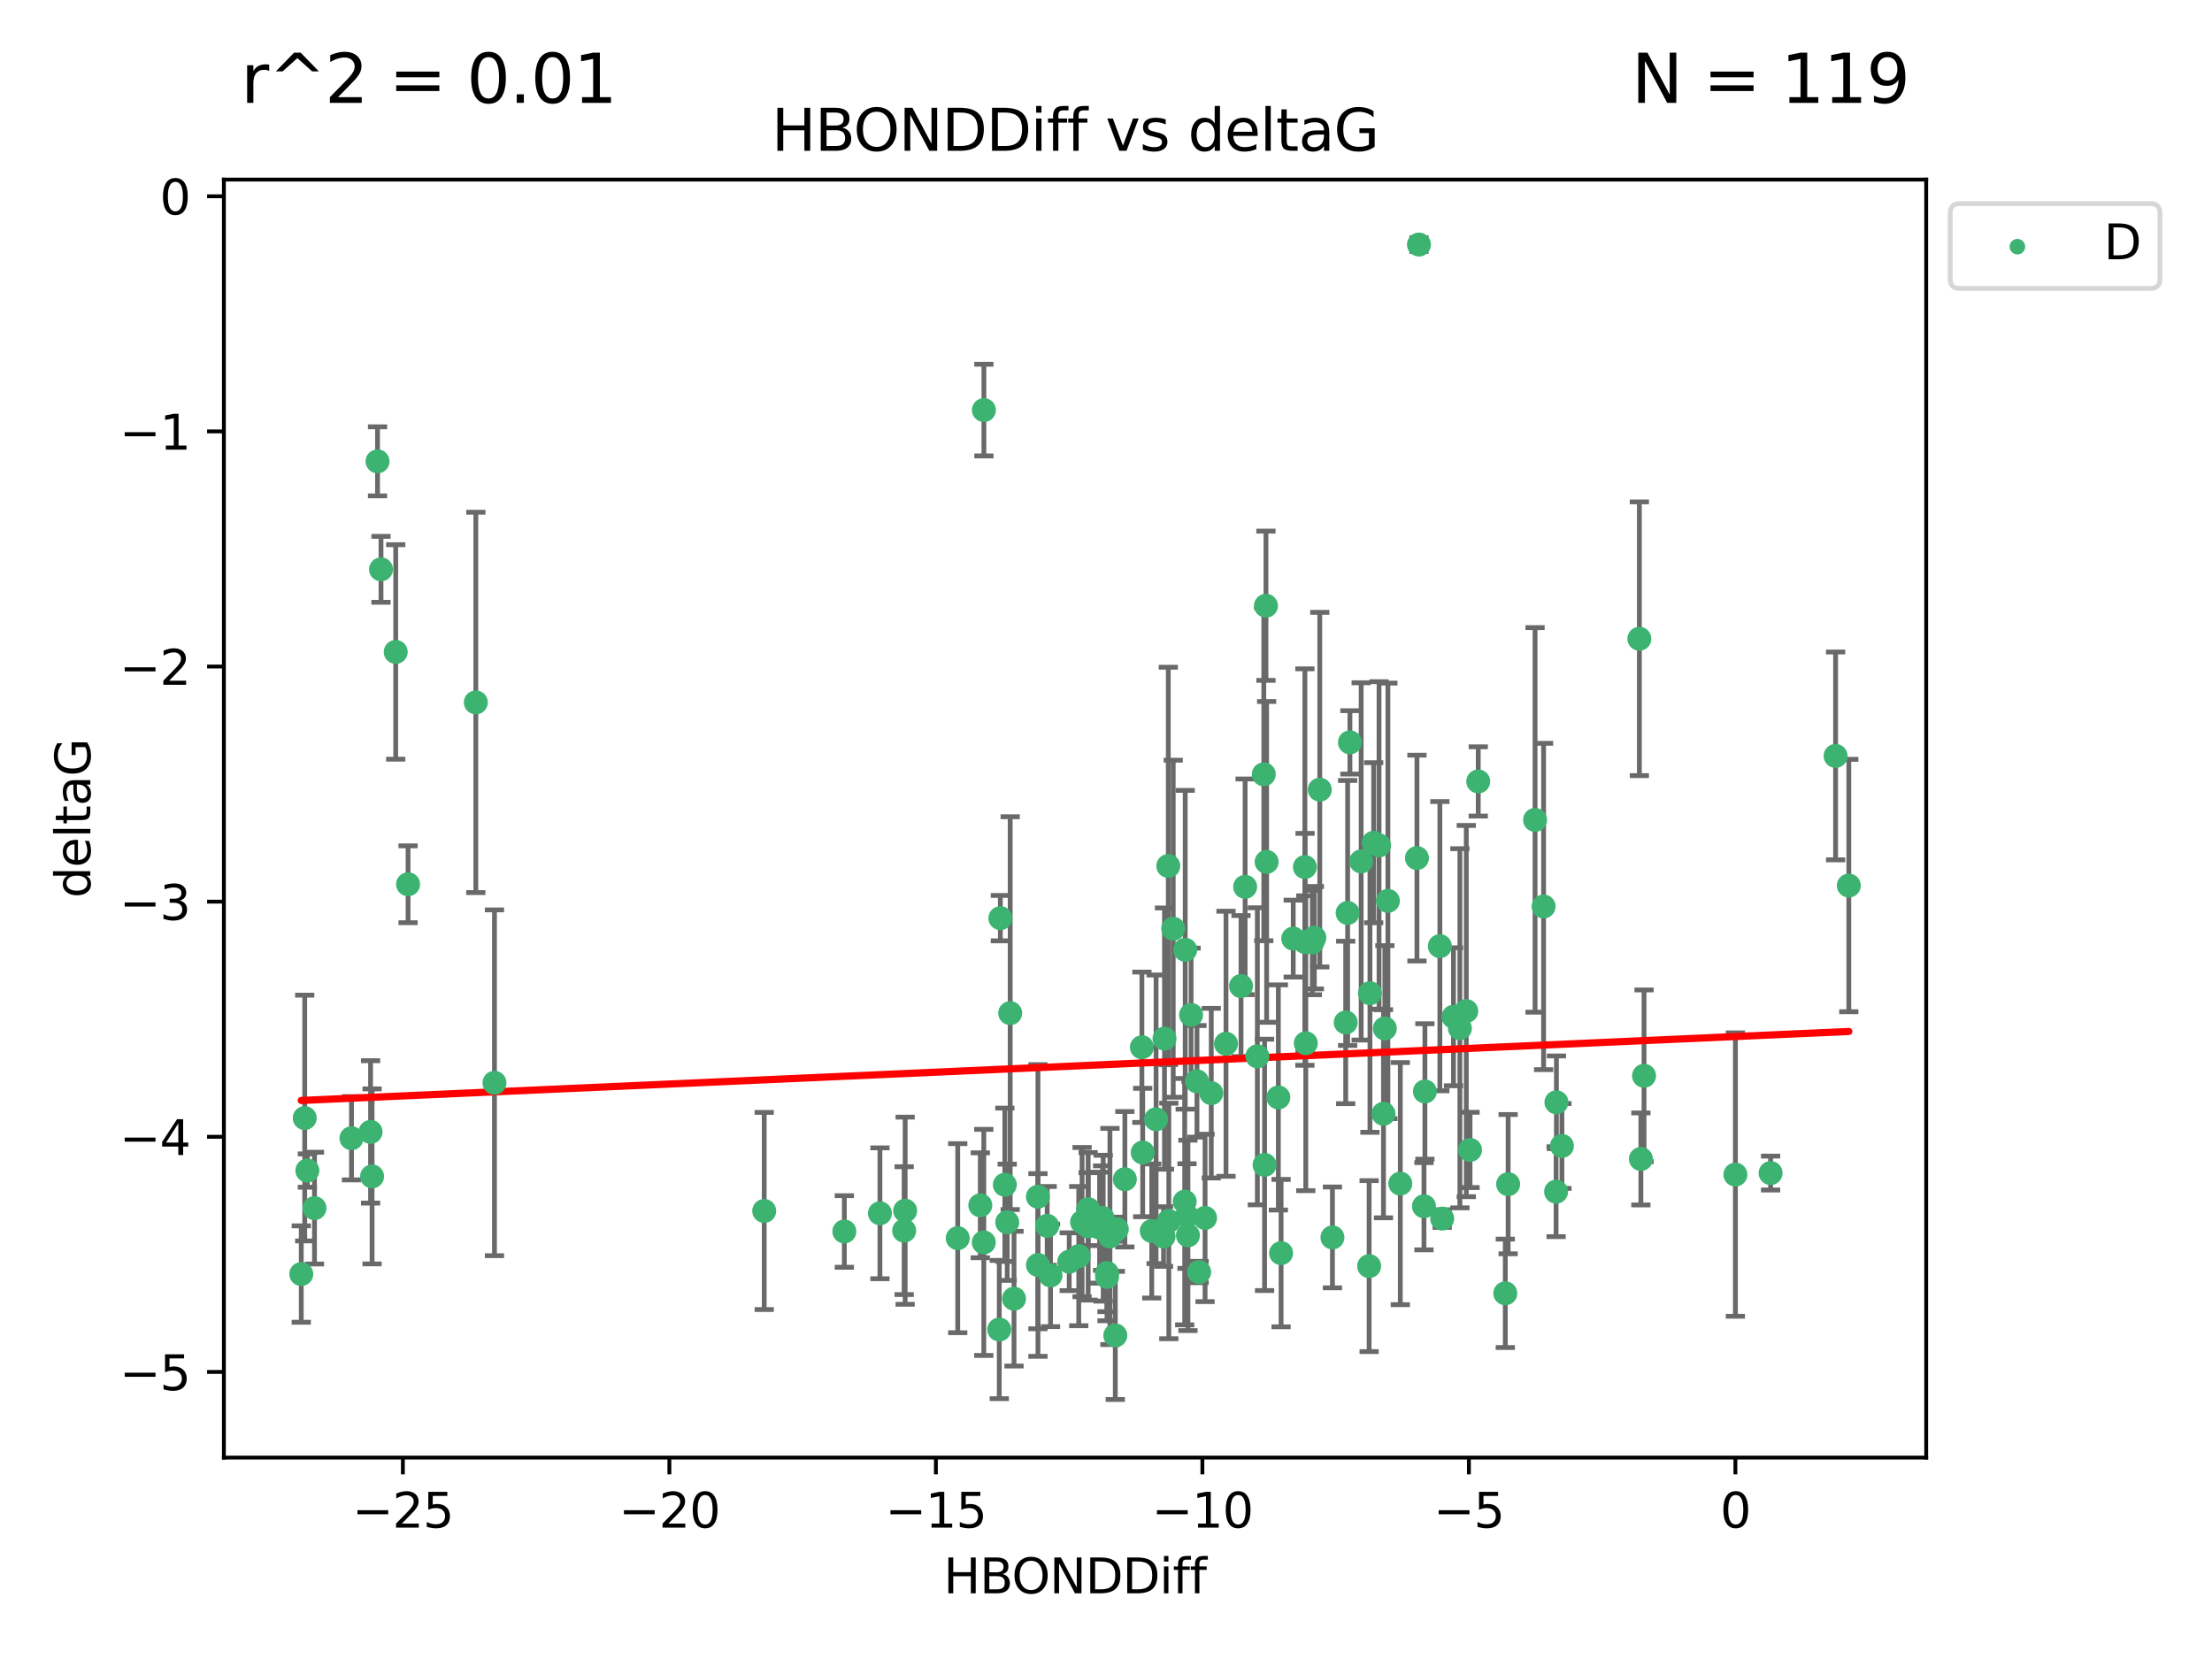 <?xml version="1.0" encoding="utf-8" standalone="no"?>
<!DOCTYPE svg PUBLIC "-//W3C//DTD SVG 1.1//EN"
  "http://www.w3.org/Graphics/SVG/1.1/DTD/svg11.dtd">
<svg xmlns:xlink="http://www.w3.org/1999/xlink" width="460.8pt" height="345.6pt" viewBox="0 0 460.8 345.6" xmlns="http://www.w3.org/2000/svg" version="1.1">
 <defs>
  <style type="text/css">*{stroke-linejoin: round; stroke-linecap: butt}</style>
 </defs>
 <g id="figure_1">
  <g id="patch_1">
   <path d="M 0 345.6 
L 460.8 345.6 
L 460.8 0 
L 0 0 
z
" style="fill: #ffffff"/>
  </g>
  <g id="axes_1">
   <g id="patch_2">
    <path d="M 46.64 303.64 
L 401.26 303.64 
L 401.26 37.411 
L 46.64 37.411 
z
" style="fill: #ffffff"/>
   </g>
   <g id="PathCollection_1">
    <defs>
     <path id="mdea95fa8c2" d="M 0 1.118 
C 0.297 1.118 0.581 1 0.791 0.791 
C 1 0.581 1.118 0.297 1.118 0 
C 1.118 -0.297 1 -0.581 0.791 -0.791 
C 0.581 -1 0.297 -1.118 0 -1.118 
C -0.297 -1.118 -0.581 -1 -0.791 -0.791 
C -1 -0.581 -1.118 -0.297 -1.118 0 
C -1.118 0.297 -1 0.581 -0.791 0.791 
C -0.581 1 -0.297 1.118 0 1.118 
z
" style="stroke: #3cb371"/>
    </defs>
    <g clip-path="url(#p8273b518c8)">
     <use xlink:href="#mdea95fa8c2" x="266.872" y="261.05" style="fill: #3cb371; stroke: #3cb371"/>
     <use xlink:href="#mdea95fa8c2" x="218.147" y="255.368" style="fill: #3cb371; stroke: #3cb371"/>
     <use xlink:href="#mdea95fa8c2" x="175.891" y="256.538" style="fill: #3cb371; stroke: #3cb371"/>
     <use xlink:href="#mdea95fa8c2" x="216.226" y="263.519" style="fill: #3cb371; stroke: #3cb371"/>
     <use xlink:href="#mdea95fa8c2" x="211.24" y="270.54" style="fill: #3cb371; stroke: #3cb371"/>
     <use xlink:href="#mdea95fa8c2" x="216.222" y="249.296" style="fill: #3cb371; stroke: #3cb371"/>
     <use xlink:href="#mdea95fa8c2" x="230.607" y="265.193" style="fill: #3cb371; stroke: #3cb371"/>
     <use xlink:href="#mdea95fa8c2" x="64.028" y="243.848" style="fill: #3cb371; stroke: #3cb371"/>
     <use xlink:href="#mdea95fa8c2" x="230.614" y="266.006" style="fill: #3cb371; stroke: #3cb371"/>
     <use xlink:href="#mdea95fa8c2" x="208.164" y="276.965" style="fill: #3cb371; stroke: #3cb371"/>
     <use xlink:href="#mdea95fa8c2" x="65.515" y="251.676" style="fill: #3cb371; stroke: #3cb371"/>
     <use xlink:href="#mdea95fa8c2" x="204.942" y="258.816" style="fill: #3cb371; stroke: #3cb371"/>
     <use xlink:href="#mdea95fa8c2" x="204.216" y="251.085" style="fill: #3cb371; stroke: #3cb371"/>
     <use xlink:href="#mdea95fa8c2" x="103.007" y="225.566" style="fill: #3cb371; stroke: #3cb371"/>
     <use xlink:href="#mdea95fa8c2" x="222.739" y="262.839" style="fill: #3cb371; stroke: #3cb371"/>
     <use xlink:href="#mdea95fa8c2" x="183.307" y="252.75" style="fill: #3cb371; stroke: #3cb371"/>
     <use xlink:href="#mdea95fa8c2" x="280.334" y="212.996" style="fill: #3cb371; stroke: #3cb371"/>
     <use xlink:href="#mdea95fa8c2" x="188.354" y="256.365" style="fill: #3cb371; stroke: #3cb371"/>
     <use xlink:href="#mdea95fa8c2" x="251.038" y="253.714" style="fill: #3cb371; stroke: #3cb371"/>
     <use xlink:href="#mdea95fa8c2" x="252.329" y="227.722" style="fill: #3cb371; stroke: #3cb371"/>
     <use xlink:href="#mdea95fa8c2" x="234.332" y="245.657" style="fill: #3cb371; stroke: #3cb371"/>
     <use xlink:href="#mdea95fa8c2" x="77.198" y="235.793" style="fill: #3cb371; stroke: #3cb371"/>
     <use xlink:href="#mdea95fa8c2" x="218.843" y="265.693" style="fill: #3cb371; stroke: #3cb371"/>
     <use xlink:href="#mdea95fa8c2" x="248.126" y="211.425" style="fill: #3cb371; stroke: #3cb371"/>
     <use xlink:href="#mdea95fa8c2" x="99.122" y="146.325" style="fill: #3cb371; stroke: #3cb371"/>
     <use xlink:href="#mdea95fa8c2" x="188.56" y="252.209" style="fill: #3cb371; stroke: #3cb371"/>
     <use xlink:href="#mdea95fa8c2" x="240.833" y="233.166" style="fill: #3cb371; stroke: #3cb371"/>
     <use xlink:href="#mdea95fa8c2" x="159.199" y="252.263" style="fill: #3cb371; stroke: #3cb371"/>
     <use xlink:href="#mdea95fa8c2" x="78.647" y="96.109" style="fill: #3cb371; stroke: #3cb371"/>
     <use xlink:href="#mdea95fa8c2" x="73.221" y="237.117" style="fill: #3cb371; stroke: #3cb371"/>
     <use xlink:href="#mdea95fa8c2" x="229.697" y="253.744" style="fill: #3cb371; stroke: #3cb371"/>
     <use xlink:href="#mdea95fa8c2" x="247.271" y="253.329" style="fill: #3cb371; stroke: #3cb371"/>
     <use xlink:href="#mdea95fa8c2" x="77.512" y="245.064" style="fill: #3cb371; stroke: #3cb371"/>
     <use xlink:href="#mdea95fa8c2" x="238.046" y="240.09" style="fill: #3cb371; stroke: #3cb371"/>
     <use xlink:href="#mdea95fa8c2" x="82.436" y="135.81" style="fill: #3cb371; stroke: #3cb371"/>
     <use xlink:href="#mdea95fa8c2" x="231.219" y="257.576" style="fill: #3cb371; stroke: #3cb371"/>
     <use xlink:href="#mdea95fa8c2" x="239.929" y="256.439" style="fill: #3cb371; stroke: #3cb371"/>
     <use xlink:href="#mdea95fa8c2" x="225.418" y="254.584" style="fill: #3cb371; stroke: #3cb371"/>
     <use xlink:href="#mdea95fa8c2" x="247.469" y="257.352" style="fill: #3cb371; stroke: #3cb371"/>
     <use xlink:href="#mdea95fa8c2" x="255.398" y="217.435" style="fill: #3cb371; stroke: #3cb371"/>
     <use xlink:href="#mdea95fa8c2" x="79.37" y="118.6" style="fill: #3cb371; stroke: #3cb371"/>
     <use xlink:href="#mdea95fa8c2" x="209.823" y="254.623" style="fill: #3cb371; stroke: #3cb371"/>
     <use xlink:href="#mdea95fa8c2" x="232.339" y="278.191" style="fill: #3cb371; stroke: #3cb371"/>
     <use xlink:href="#mdea95fa8c2" x="226.683" y="255.468" style="fill: #3cb371; stroke: #3cb371"/>
     <use xlink:href="#mdea95fa8c2" x="246.795" y="250.327" style="fill: #3cb371; stroke: #3cb371"/>
     <use xlink:href="#mdea95fa8c2" x="229.068" y="255.746" style="fill: #3cb371; stroke: #3cb371"/>
     <use xlink:href="#mdea95fa8c2" x="208.392" y="191.267" style="fill: #3cb371; stroke: #3cb371"/>
     <use xlink:href="#mdea95fa8c2" x="226.675" y="251.886" style="fill: #3cb371; stroke: #3cb371"/>
     <use xlink:href="#mdea95fa8c2" x="300.437" y="253.858" style="fill: #3cb371; stroke: #3cb371"/>
     <use xlink:href="#mdea95fa8c2" x="242.39" y="257.591" style="fill: #3cb371; stroke: #3cb371"/>
     <use xlink:href="#mdea95fa8c2" x="243.488" y="254.349" style="fill: #3cb371; stroke: #3cb371"/>
     <use xlink:href="#mdea95fa8c2" x="199.513" y="257.935" style="fill: #3cb371; stroke: #3cb371"/>
     <use xlink:href="#mdea95fa8c2" x="209.326" y="246.808" style="fill: #3cb371; stroke: #3cb371"/>
     <use xlink:href="#mdea95fa8c2" x="224.724" y="261.668" style="fill: #3cb371; stroke: #3cb371"/>
     <use xlink:href="#mdea95fa8c2" x="85.008" y="184.21" style="fill: #3cb371; stroke: #3cb371"/>
     <use xlink:href="#mdea95fa8c2" x="249.349" y="225.26" style="fill: #3cb371; stroke: #3cb371"/>
     <use xlink:href="#mdea95fa8c2" x="249.805" y="264.984" style="fill: #3cb371; stroke: #3cb371"/>
     <use xlink:href="#mdea95fa8c2" x="232.653" y="256.065" style="fill: #3cb371; stroke: #3cb371"/>
     <use xlink:href="#mdea95fa8c2" x="229.815" y="255.854" style="fill: #3cb371; stroke: #3cb371"/>
     <use xlink:href="#mdea95fa8c2" x="385.141" y="184.474" style="fill: #3cb371; stroke: #3cb371"/>
     <use xlink:href="#mdea95fa8c2" x="204.964" y="85.426" style="fill: #3cb371; stroke: #3cb371"/>
     <use xlink:href="#mdea95fa8c2" x="281.213" y="154.65" style="fill: #3cb371; stroke: #3cb371"/>
     <use xlink:href="#mdea95fa8c2" x="295.178" y="178.754" style="fill: #3cb371; stroke: #3cb371"/>
     <use xlink:href="#mdea95fa8c2" x="261.933" y="220.05" style="fill: #3cb371; stroke: #3cb371"/>
     <use xlink:href="#mdea95fa8c2" x="237.879" y="218.163" style="fill: #3cb371; stroke: #3cb371"/>
     <use xlink:href="#mdea95fa8c2" x="307.945" y="162.788" style="fill: #3cb371; stroke: #3cb371"/>
     <use xlink:href="#mdea95fa8c2" x="271.832" y="180.62" style="fill: #3cb371; stroke: #3cb371"/>
     <use xlink:href="#mdea95fa8c2" x="289.125" y="187.67" style="fill: #3cb371; stroke: #3cb371"/>
     <use xlink:href="#mdea95fa8c2" x="277.571" y="257.776" style="fill: #3cb371; stroke: #3cb371"/>
     <use xlink:href="#mdea95fa8c2" x="266.305" y="228.618" style="fill: #3cb371; stroke: #3cb371"/>
     <use xlink:href="#mdea95fa8c2" x="246.9" y="197.855" style="fill: #3cb371; stroke: #3cb371"/>
     <use xlink:href="#mdea95fa8c2" x="259.382" y="184.741" style="fill: #3cb371; stroke: #3cb371"/>
     <use xlink:href="#mdea95fa8c2" x="280.739" y="190.185" style="fill: #3cb371; stroke: #3cb371"/>
     <use xlink:href="#mdea95fa8c2" x="286.163" y="175.554" style="fill: #3cb371; stroke: #3cb371"/>
     <use xlink:href="#mdea95fa8c2" x="210.443" y="211.054" style="fill: #3cb371; stroke: #3cb371"/>
     <use xlink:href="#mdea95fa8c2" x="269.404" y="195.528" style="fill: #3cb371; stroke: #3cb371"/>
     <use xlink:href="#mdea95fa8c2" x="272.02" y="217.325" style="fill: #3cb371; stroke: #3cb371"/>
     <use xlink:href="#mdea95fa8c2" x="244.402" y="193.467" style="fill: #3cb371; stroke: #3cb371"/>
     <use xlink:href="#mdea95fa8c2" x="273.8" y="195.339" style="fill: #3cb371; stroke: #3cb371"/>
     <use xlink:href="#mdea95fa8c2" x="62.759" y="265.408" style="fill: #3cb371; stroke: #3cb371"/>
     <use xlink:href="#mdea95fa8c2" x="63.479" y="232.91" style="fill: #3cb371; stroke: #3cb371"/>
     <use xlink:href="#mdea95fa8c2" x="285.214" y="263.755" style="fill: #3cb371; stroke: #3cb371"/>
     <use xlink:href="#mdea95fa8c2" x="324.163" y="248.247" style="fill: #3cb371; stroke: #3cb371"/>
     <use xlink:href="#mdea95fa8c2" x="287.282" y="176.116" style="fill: #3cb371; stroke: #3cb371"/>
     <use xlink:href="#mdea95fa8c2" x="302.791" y="211.81" style="fill: #3cb371; stroke: #3cb371"/>
     <use xlink:href="#mdea95fa8c2" x="283.554" y="179.448" style="fill: #3cb371; stroke: #3cb371"/>
     <use xlink:href="#mdea95fa8c2" x="263.722" y="126.19" style="fill: #3cb371; stroke: #3cb371"/>
     <use xlink:href="#mdea95fa8c2" x="263.862" y="179.551" style="fill: #3cb371; stroke: #3cb371"/>
     <use xlink:href="#mdea95fa8c2" x="258.526" y="205.413" style="fill: #3cb371; stroke: #3cb371"/>
     <use xlink:href="#mdea95fa8c2" x="341.511" y="133.065" style="fill: #3cb371; stroke: #3cb371"/>
     <use xlink:href="#mdea95fa8c2" x="288.488" y="214.246" style="fill: #3cb371; stroke: #3cb371"/>
     <use xlink:href="#mdea95fa8c2" x="285.387" y="206.91" style="fill: #3cb371; stroke: #3cb371"/>
     <use xlink:href="#mdea95fa8c2" x="314.172" y="246.684" style="fill: #3cb371; stroke: #3cb371"/>
     <use xlink:href="#mdea95fa8c2" x="382.387" y="157.472" style="fill: #3cb371; stroke: #3cb371"/>
     <use xlink:href="#mdea95fa8c2" x="263.271" y="161.3" style="fill: #3cb371; stroke: #3cb371"/>
     <use xlink:href="#mdea95fa8c2" x="271.871" y="196.245" style="fill: #3cb371; stroke: #3cb371"/>
     <use xlink:href="#mdea95fa8c2" x="325.377" y="238.721" style="fill: #3cb371; stroke: #3cb371"/>
     <use xlink:href="#mdea95fa8c2" x="304.123" y="214.205" style="fill: #3cb371; stroke: #3cb371"/>
     <use xlink:href="#mdea95fa8c2" x="296.834" y="227.372" style="fill: #3cb371; stroke: #3cb371"/>
     <use xlink:href="#mdea95fa8c2" x="296.637" y="251.283" style="fill: #3cb371; stroke: #3cb371"/>
     <use xlink:href="#mdea95fa8c2" x="321.558" y="188.834" style="fill: #3cb371; stroke: #3cb371"/>
     <use xlink:href="#mdea95fa8c2" x="342.486" y="224.108" style="fill: #3cb371; stroke: #3cb371"/>
     <use xlink:href="#mdea95fa8c2" x="341.827" y="241.431" style="fill: #3cb371; stroke: #3cb371"/>
     <use xlink:href="#mdea95fa8c2" x="319.782" y="170.802" style="fill: #3cb371; stroke: #3cb371"/>
     <use xlink:href="#mdea95fa8c2" x="368.849" y="244.371" style="fill: #3cb371; stroke: #3cb371"/>
     <use xlink:href="#mdea95fa8c2" x="288.207" y="232.017" style="fill: #3cb371; stroke: #3cb371"/>
     <use xlink:href="#mdea95fa8c2" x="295.594" y="50.942" style="fill: #3cb371; stroke: #3cb371"/>
     <use xlink:href="#mdea95fa8c2" x="243.377" y="180.399" style="fill: #3cb371; stroke: #3cb371"/>
     <use xlink:href="#mdea95fa8c2" x="305.453" y="210.624" style="fill: #3cb371; stroke: #3cb371"/>
     <use xlink:href="#mdea95fa8c2" x="361.515" y="244.684" style="fill: #3cb371; stroke: #3cb371"/>
     <use xlink:href="#mdea95fa8c2" x="273.381" y="196.334" style="fill: #3cb371; stroke: #3cb371"/>
     <use xlink:href="#mdea95fa8c2" x="291.708" y="246.567" style="fill: #3cb371; stroke: #3cb371"/>
     <use xlink:href="#mdea95fa8c2" x="263.435" y="242.662" style="fill: #3cb371; stroke: #3cb371"/>
     <use xlink:href="#mdea95fa8c2" x="313.581" y="269.421" style="fill: #3cb371; stroke: #3cb371"/>
     <use xlink:href="#mdea95fa8c2" x="324.233" y="229.627" style="fill: #3cb371; stroke: #3cb371"/>
     <use xlink:href="#mdea95fa8c2" x="242.585" y="216.352" style="fill: #3cb371; stroke: #3cb371"/>
     <use xlink:href="#mdea95fa8c2" x="306.234" y="239.55" style="fill: #3cb371; stroke: #3cb371"/>
     <use xlink:href="#mdea95fa8c2" x="299.951" y="197.101" style="fill: #3cb371; stroke: #3cb371"/>
     <use xlink:href="#mdea95fa8c2" x="274.935" y="164.5" style="fill: #3cb371; stroke: #3cb371"/>
    </g>
   </g>
   <g id="matplotlib.axis_1">
    <g id="xtick_1">
     <g id="line2d_1">
      <defs>
       <path id="m8878aa67d2" d="M 0 0 
L 0 3.5 
" style="stroke: #000000; stroke-width: 0.8"/>
      </defs>
      <g>
       <use xlink:href="#m8878aa67d2" x="83.927" y="303.64" style="stroke: #000000; stroke-width: 0.8"/>
      </g>
     </g>
     <g id="text_1">
      <!-- −25 -->
      <g transform="translate(73.374 318.238)scale(0.1 -0.1)">
       <defs>
        <path id="DejaVuSans-2212" d="M 678 2272 
L 4684 2272 
L 4684 1741 
L 678 1741 
L 678 2272 
z
" transform="scale(0.016)"/>
        <path id="DejaVuSans-32" d="M 1228 531 
L 3431 531 
L 3431 0 
L 469 0 
L 469 531 
Q 828 903 1448 1529 
Q 2069 2156 2228 2338 
Q 2531 2678 2651 2914 
Q 2772 3150 2772 3378 
Q 2772 3750 2511 3984 
Q 2250 4219 1831 4219 
Q 1534 4219 1204 4116 
Q 875 4013 500 3803 
L 500 4441 
Q 881 4594 1212 4672 
Q 1544 4750 1819 4750 
Q 2544 4750 2975 4387 
Q 3406 4025 3406 3419 
Q 3406 3131 3298 2873 
Q 3191 2616 2906 2266 
Q 2828 2175 2409 1742 
Q 1991 1309 1228 531 
z
" transform="scale(0.016)"/>
        <path id="DejaVuSans-35" d="M 691 4666 
L 3169 4666 
L 3169 4134 
L 1269 4134 
L 1269 2991 
Q 1406 3038 1543 3061 
Q 1681 3084 1819 3084 
Q 2600 3084 3056 2656 
Q 3513 2228 3513 1497 
Q 3513 744 3044 326 
Q 2575 -91 1722 -91 
Q 1428 -91 1123 -41 
Q 819 9 494 109 
L 494 744 
Q 775 591 1075 516 
Q 1375 441 1709 441 
Q 2250 441 2565 725 
Q 2881 1009 2881 1497 
Q 2881 1984 2565 2268 
Q 2250 2553 1709 2553 
Q 1456 2553 1204 2497 
Q 953 2441 691 2322 
L 691 4666 
z
" transform="scale(0.016)"/>
       </defs>
       <use xlink:href="#DejaVuSans-2212"/>
       <use xlink:href="#DejaVuSans-32" x="83.789"/>
       <use xlink:href="#DejaVuSans-35" x="147.412"/>
      </g>
     </g>
    </g>
    <g id="xtick_2">
     <g id="line2d_2">
      <g>
       <use xlink:href="#m8878aa67d2" x="139.444" y="303.64" style="stroke: #000000; stroke-width: 0.8"/>
      </g>
     </g>
     <g id="text_2">
      <!-- −20 -->
      <g transform="translate(128.892 318.238)scale(0.1 -0.1)">
       <defs>
        <path id="DejaVuSans-30" d="M 2034 4250 
Q 1547 4250 1301 3770 
Q 1056 3291 1056 2328 
Q 1056 1369 1301 889 
Q 1547 409 2034 409 
Q 2525 409 2770 889 
Q 3016 1369 3016 2328 
Q 3016 3291 2770 3770 
Q 2525 4250 2034 4250 
z
M 2034 4750 
Q 2819 4750 3233 4129 
Q 3647 3509 3647 2328 
Q 3647 1150 3233 529 
Q 2819 -91 2034 -91 
Q 1250 -91 836 529 
Q 422 1150 422 2328 
Q 422 3509 836 4129 
Q 1250 4750 2034 4750 
z
" transform="scale(0.016)"/>
       </defs>
       <use xlink:href="#DejaVuSans-2212"/>
       <use xlink:href="#DejaVuSans-32" x="83.789"/>
       <use xlink:href="#DejaVuSans-30" x="147.412"/>
      </g>
     </g>
    </g>
    <g id="xtick_3">
     <g id="line2d_3">
      <g>
       <use xlink:href="#m8878aa67d2" x="194.962" y="303.64" style="stroke: #000000; stroke-width: 0.8"/>
      </g>
     </g>
     <g id="text_3">
      <!-- −15 -->
      <g transform="translate(184.41 318.238)scale(0.1 -0.1)">
       <defs>
        <path id="DejaVuSans-31" d="M 794 531 
L 1825 531 
L 1825 4091 
L 703 3866 
L 703 4441 
L 1819 4666 
L 2450 4666 
L 2450 531 
L 3481 531 
L 3481 0 
L 794 0 
L 794 531 
z
" transform="scale(0.016)"/>
       </defs>
       <use xlink:href="#DejaVuSans-2212"/>
       <use xlink:href="#DejaVuSans-31" x="83.789"/>
       <use xlink:href="#DejaVuSans-35" x="147.412"/>
      </g>
     </g>
    </g>
    <g id="xtick_4">
     <g id="line2d_4">
      <g>
       <use xlink:href="#m8878aa67d2" x="250.48" y="303.64" style="stroke: #000000; stroke-width: 0.8"/>
      </g>
     </g>
     <g id="text_4">
      <!-- −10 -->
      <g transform="translate(239.927 318.238)scale(0.1 -0.1)">
       <use xlink:href="#DejaVuSans-2212"/>
       <use xlink:href="#DejaVuSans-31" x="83.789"/>
       <use xlink:href="#DejaVuSans-30" x="147.412"/>
      </g>
     </g>
    </g>
    <g id="xtick_5">
     <g id="line2d_5">
      <g>
       <use xlink:href="#m8878aa67d2" x="305.997" y="303.64" style="stroke: #000000; stroke-width: 0.8"/>
      </g>
     </g>
     <g id="text_5">
      <!-- −5 -->
      <g transform="translate(298.626 318.238)scale(0.1 -0.1)">
       <use xlink:href="#DejaVuSans-2212"/>
       <use xlink:href="#DejaVuSans-35" x="83.789"/>
      </g>
     </g>
    </g>
    <g id="xtick_6">
     <g id="line2d_6">
      <g>
       <use xlink:href="#m8878aa67d2" x="361.515" y="303.64" style="stroke: #000000; stroke-width: 0.8"/>
      </g>
     </g>
     <g id="text_6">
      <!-- 0 -->
      <g transform="translate(358.334 318.238)scale(0.1 -0.1)">
       <use xlink:href="#DejaVuSans-30"/>
      </g>
     </g>
    </g>
    <g id="text_7">
     <!-- HBONDDiff -->
     <g transform="translate(196.561 331.917)scale(0.1 -0.1)">
      <defs>
       <path id="DejaVuSans-48" d="M 628 4666 
L 1259 4666 
L 1259 2753 
L 3553 2753 
L 3553 4666 
L 4184 4666 
L 4184 0 
L 3553 0 
L 3553 2222 
L 1259 2222 
L 1259 0 
L 628 0 
L 628 4666 
z
" transform="scale(0.016)"/>
       <path id="DejaVuSans-42" d="M 1259 2228 
L 1259 519 
L 2272 519 
Q 2781 519 3026 730 
Q 3272 941 3272 1375 
Q 3272 1813 3026 2020 
Q 2781 2228 2272 2228 
L 1259 2228 
z
M 1259 4147 
L 1259 2741 
L 2194 2741 
Q 2656 2741 2882 2914 
Q 3109 3088 3109 3444 
Q 3109 3797 2882 3972 
Q 2656 4147 2194 4147 
L 1259 4147 
z
M 628 4666 
L 2241 4666 
Q 2963 4666 3353 4366 
Q 3744 4066 3744 3513 
Q 3744 3084 3544 2831 
Q 3344 2578 2956 2516 
Q 3422 2416 3680 2098 
Q 3938 1781 3938 1306 
Q 3938 681 3513 340 
Q 3088 0 2303 0 
L 628 0 
L 628 4666 
z
" transform="scale(0.016)"/>
       <path id="DejaVuSans-4f" d="M 2522 4238 
Q 1834 4238 1429 3725 
Q 1025 3213 1025 2328 
Q 1025 1447 1429 934 
Q 1834 422 2522 422 
Q 3209 422 3611 934 
Q 4013 1447 4013 2328 
Q 4013 3213 3611 3725 
Q 3209 4238 2522 4238 
z
M 2522 4750 
Q 3503 4750 4090 4092 
Q 4678 3434 4678 2328 
Q 4678 1225 4090 567 
Q 3503 -91 2522 -91 
Q 1538 -91 948 565 
Q 359 1222 359 2328 
Q 359 3434 948 4092 
Q 1538 4750 2522 4750 
z
" transform="scale(0.016)"/>
       <path id="DejaVuSans-4e" d="M 628 4666 
L 1478 4666 
L 3547 763 
L 3547 4666 
L 4159 4666 
L 4159 0 
L 3309 0 
L 1241 3903 
L 1241 0 
L 628 0 
L 628 4666 
z
" transform="scale(0.016)"/>
       <path id="DejaVuSans-44" d="M 1259 4147 
L 1259 519 
L 2022 519 
Q 2988 519 3436 956 
Q 3884 1394 3884 2338 
Q 3884 3275 3436 3711 
Q 2988 4147 2022 4147 
L 1259 4147 
z
M 628 4666 
L 1925 4666 
Q 3281 4666 3915 4102 
Q 4550 3538 4550 2338 
Q 4550 1131 3912 565 
Q 3275 0 1925 0 
L 628 0 
L 628 4666 
z
" transform="scale(0.016)"/>
       <path id="DejaVuSans-69" d="M 603 3500 
L 1178 3500 
L 1178 0 
L 603 0 
L 603 3500 
z
M 603 4863 
L 1178 4863 
L 1178 4134 
L 603 4134 
L 603 4863 
z
" transform="scale(0.016)"/>
       <path id="DejaVuSans-66" d="M 2375 4863 
L 2375 4384 
L 1825 4384 
Q 1516 4384 1395 4259 
Q 1275 4134 1275 3809 
L 1275 3500 
L 2222 3500 
L 2222 3053 
L 1275 3053 
L 1275 0 
L 697 0 
L 697 3053 
L 147 3053 
L 147 3500 
L 697 3500 
L 697 3744 
Q 697 4328 969 4595 
Q 1241 4863 1831 4863 
L 2375 4863 
z
" transform="scale(0.016)"/>
      </defs>
      <use xlink:href="#DejaVuSans-48"/>
      <use xlink:href="#DejaVuSans-42" x="75.195"/>
      <use xlink:href="#DejaVuSans-4f" x="142.049"/>
      <use xlink:href="#DejaVuSans-4e" x="220.76"/>
      <use xlink:href="#DejaVuSans-44" x="295.564"/>
      <use xlink:href="#DejaVuSans-44" x="372.566"/>
      <use xlink:href="#DejaVuSans-69" x="449.568"/>
      <use xlink:href="#DejaVuSans-66" x="477.352"/>
      <use xlink:href="#DejaVuSans-66" x="512.557"/>
     </g>
    </g>
   </g>
   <g id="matplotlib.axis_2">
    <g id="ytick_1">
     <g id="line2d_7">
      <defs>
       <path id="m02193f1de7" d="M 0 0 
L -3.5 0 
" style="stroke: #000000; stroke-width: 0.8"/>
      </defs>
      <g>
       <use xlink:href="#m02193f1de7" x="46.64" y="285.796" style="stroke: #000000; stroke-width: 0.8"/>
      </g>
     </g>
     <g id="text_8">
      <!-- −5 -->
      <g transform="translate(24.898 289.595)scale(0.1 -0.1)">
       <use xlink:href="#DejaVuSans-2212"/>
       <use xlink:href="#DejaVuSans-35" x="83.789"/>
      </g>
     </g>
    </g>
    <g id="ytick_2">
     <g id="line2d_8">
      <g>
       <use xlink:href="#m02193f1de7" x="46.64" y="236.814" style="stroke: #000000; stroke-width: 0.8"/>
      </g>
     </g>
     <g id="text_9">
      <!-- −4 -->
      <g transform="translate(24.898 240.613)scale(0.1 -0.1)">
       <defs>
        <path id="DejaVuSans-34" d="M 2419 4116 
L 825 1625 
L 2419 1625 
L 2419 4116 
z
M 2253 4666 
L 3047 4666 
L 3047 1625 
L 3713 1625 
L 3713 1100 
L 3047 1100 
L 3047 0 
L 2419 0 
L 2419 1100 
L 313 1100 
L 313 1709 
L 2253 4666 
z
" transform="scale(0.016)"/>
       </defs>
       <use xlink:href="#DejaVuSans-2212"/>
       <use xlink:href="#DejaVuSans-34" x="83.789"/>
      </g>
     </g>
    </g>
    <g id="ytick_3">
     <g id="line2d_9">
      <g>
       <use xlink:href="#m02193f1de7" x="46.64" y="187.831" style="stroke: #000000; stroke-width: 0.8"/>
      </g>
     </g>
     <g id="text_10">
      <!-- −3 -->
      <g transform="translate(24.898 191.631)scale(0.1 -0.1)">
       <defs>
        <path id="DejaVuSans-33" d="M 2597 2516 
Q 3050 2419 3304 2112 
Q 3559 1806 3559 1356 
Q 3559 666 3084 287 
Q 2609 -91 1734 -91 
Q 1441 -91 1130 -33 
Q 819 25 488 141 
L 488 750 
Q 750 597 1062 519 
Q 1375 441 1716 441 
Q 2309 441 2620 675 
Q 2931 909 2931 1356 
Q 2931 1769 2642 2001 
Q 2353 2234 1838 2234 
L 1294 2234 
L 1294 2753 
L 1863 2753 
Q 2328 2753 2575 2939 
Q 2822 3125 2822 3475 
Q 2822 3834 2567 4026 
Q 2313 4219 1838 4219 
Q 1578 4219 1281 4162 
Q 984 4106 628 3988 
L 628 4550 
Q 988 4650 1302 4700 
Q 1616 4750 1894 4750 
Q 2613 4750 3031 4423 
Q 3450 4097 3450 3541 
Q 3450 3153 3228 2886 
Q 3006 2619 2597 2516 
z
" transform="scale(0.016)"/>
       </defs>
       <use xlink:href="#DejaVuSans-2212"/>
       <use xlink:href="#DejaVuSans-33" x="83.789"/>
      </g>
     </g>
    </g>
    <g id="ytick_4">
     <g id="line2d_10">
      <g>
       <use xlink:href="#m02193f1de7" x="46.64" y="138.849" style="stroke: #000000; stroke-width: 0.8"/>
      </g>
     </g>
     <g id="text_11">
      <!-- −2 -->
      <g transform="translate(24.898 142.648)scale(0.1 -0.1)">
       <use xlink:href="#DejaVuSans-2212"/>
       <use xlink:href="#DejaVuSans-32" x="83.789"/>
      </g>
     </g>
    </g>
    <g id="ytick_5">
     <g id="line2d_11">
      <g>
       <use xlink:href="#m02193f1de7" x="46.64" y="89.867" style="stroke: #000000; stroke-width: 0.8"/>
      </g>
     </g>
     <g id="text_12">
      <!-- −1 -->
      <g transform="translate(24.898 93.666)scale(0.1 -0.1)">
       <use xlink:href="#DejaVuSans-2212"/>
       <use xlink:href="#DejaVuSans-31" x="83.789"/>
      </g>
     </g>
    </g>
    <g id="ytick_6">
     <g id="line2d_12">
      <g>
       <use xlink:href="#m02193f1de7" x="46.64" y="40.885" style="stroke: #000000; stroke-width: 0.8"/>
      </g>
     </g>
     <g id="text_13">
      <!-- 0 -->
      <g transform="translate(33.278 44.684)scale(0.1 -0.1)">
       <use xlink:href="#DejaVuSans-30"/>
      </g>
     </g>
    </g>
    <g id="text_14">
     <!-- deltaG -->
     <g transform="translate(18.818 187.064)rotate(-90)scale(0.1 -0.1)">
      <defs>
       <path id="DejaVuSans-64" d="M 2906 2969 
L 2906 4863 
L 3481 4863 
L 3481 0 
L 2906 0 
L 2906 525 
Q 2725 213 2448 61 
Q 2172 -91 1784 -91 
Q 1150 -91 751 415 
Q 353 922 353 1747 
Q 353 2572 751 3078 
Q 1150 3584 1784 3584 
Q 2172 3584 2448 3432 
Q 2725 3281 2906 2969 
z
M 947 1747 
Q 947 1113 1208 752 
Q 1469 391 1925 391 
Q 2381 391 2643 752 
Q 2906 1113 2906 1747 
Q 2906 2381 2643 2742 
Q 2381 3103 1925 3103 
Q 1469 3103 1208 2742 
Q 947 2381 947 1747 
z
" transform="scale(0.016)"/>
       <path id="DejaVuSans-65" d="M 3597 1894 
L 3597 1613 
L 953 1613 
Q 991 1019 1311 708 
Q 1631 397 2203 397 
Q 2534 397 2845 478 
Q 3156 559 3463 722 
L 3463 178 
Q 3153 47 2828 -22 
Q 2503 -91 2169 -91 
Q 1331 -91 842 396 
Q 353 884 353 1716 
Q 353 2575 817 3079 
Q 1281 3584 2069 3584 
Q 2775 3584 3186 3129 
Q 3597 2675 3597 1894 
z
M 3022 2063 
Q 3016 2534 2758 2815 
Q 2500 3097 2075 3097 
Q 1594 3097 1305 2825 
Q 1016 2553 972 2059 
L 3022 2063 
z
" transform="scale(0.016)"/>
       <path id="DejaVuSans-6c" d="M 603 4863 
L 1178 4863 
L 1178 0 
L 603 0 
L 603 4863 
z
" transform="scale(0.016)"/>
       <path id="DejaVuSans-74" d="M 1172 4494 
L 1172 3500 
L 2356 3500 
L 2356 3053 
L 1172 3053 
L 1172 1153 
Q 1172 725 1289 603 
Q 1406 481 1766 481 
L 2356 481 
L 2356 0 
L 1766 0 
Q 1100 0 847 248 
Q 594 497 594 1153 
L 594 3053 
L 172 3053 
L 172 3500 
L 594 3500 
L 594 4494 
L 1172 4494 
z
" transform="scale(0.016)"/>
       <path id="DejaVuSans-61" d="M 2194 1759 
Q 1497 1759 1228 1600 
Q 959 1441 959 1056 
Q 959 750 1161 570 
Q 1363 391 1709 391 
Q 2188 391 2477 730 
Q 2766 1069 2766 1631 
L 2766 1759 
L 2194 1759 
z
M 3341 1997 
L 3341 0 
L 2766 0 
L 2766 531 
Q 2569 213 2275 61 
Q 1981 -91 1556 -91 
Q 1019 -91 701 211 
Q 384 513 384 1019 
Q 384 1609 779 1909 
Q 1175 2209 1959 2209 
L 2766 2209 
L 2766 2266 
Q 2766 2663 2505 2880 
Q 2244 3097 1772 3097 
Q 1472 3097 1187 3025 
Q 903 2953 641 2809 
L 641 3341 
Q 956 3463 1253 3523 
Q 1550 3584 1831 3584 
Q 2591 3584 2966 3190 
Q 3341 2797 3341 1997 
z
" transform="scale(0.016)"/>
       <path id="DejaVuSans-47" d="M 3809 666 
L 3809 1919 
L 2778 1919 
L 2778 2438 
L 4434 2438 
L 4434 434 
Q 4069 175 3628 42 
Q 3188 -91 2688 -91 
Q 1594 -91 976 548 
Q 359 1188 359 2328 
Q 359 3472 976 4111 
Q 1594 4750 2688 4750 
Q 3144 4750 3555 4637 
Q 3966 4525 4313 4306 
L 4313 3634 
Q 3963 3931 3569 4081 
Q 3175 4231 2741 4231 
Q 1884 4231 1454 3753 
Q 1025 3275 1025 2328 
Q 1025 1384 1454 906 
Q 1884 428 2741 428 
Q 3075 428 3337 486 
Q 3600 544 3809 666 
z
" transform="scale(0.016)"/>
      </defs>
      <use xlink:href="#DejaVuSans-64"/>
      <use xlink:href="#DejaVuSans-65" x="63.477"/>
      <use xlink:href="#DejaVuSans-6c" x="125"/>
      <use xlink:href="#DejaVuSans-74" x="152.783"/>
      <use xlink:href="#DejaVuSans-61" x="191.992"/>
      <use xlink:href="#DejaVuSans-47" x="253.271"/>
     </g>
    </g>
   </g>
   <g id="LineCollection_1">
    <path d="M 266.872 276.403 
L 266.872 245.697 
" clip-path="url(#p8273b518c8)" style="fill: none; stroke: #696969"/>
    <path d="M 218.147 263.573 
L 218.147 247.163 
" clip-path="url(#p8273b518c8)" style="fill: none; stroke: #696969"/>
    <path d="M 175.891 263.994 
L 175.891 249.083 
" clip-path="url(#p8273b518c8)" style="fill: none; stroke: #696969"/>
    <path d="M 216.226 282.55 
L 216.226 244.489 
" clip-path="url(#p8273b518c8)" style="fill: none; stroke: #696969"/>
    <path d="M 211.24 284.576 
L 211.24 256.504 
" clip-path="url(#p8273b518c8)" style="fill: none; stroke: #696969"/>
    <path d="M 216.222 276.807 
L 216.222 221.785 
" clip-path="url(#p8273b518c8)" style="fill: none; stroke: #696969"/>
    <path d="M 230.607 273.244 
L 230.607 257.143 
" clip-path="url(#p8273b518c8)" style="fill: none; stroke: #696969"/>
    <path d="M 64.028 247.321 
L 64.028 240.376 
" clip-path="url(#p8273b518c8)" style="fill: none; stroke: #696969"/>
    <path d="M 230.614 275.137 
L 230.614 256.875 
" clip-path="url(#p8273b518c8)" style="fill: none; stroke: #696969"/>
    <path d="M 208.164 291.367 
L 208.164 262.564 
" clip-path="url(#p8273b518c8)" style="fill: none; stroke: #696969"/>
    <path d="M 65.515 263.316 
L 65.515 240.036 
" clip-path="url(#p8273b518c8)" style="fill: none; stroke: #696969"/>
    <path d="M 204.942 282.366 
L 204.942 235.266 
" clip-path="url(#p8273b518c8)" style="fill: none; stroke: #696969"/>
    <path d="M 204.216 262.013 
L 204.216 240.158 
" clip-path="url(#p8273b518c8)" style="fill: none; stroke: #696969"/>
    <path d="M 103.007 261.582 
L 103.007 189.549 
" clip-path="url(#p8273b518c8)" style="fill: none; stroke: #696969"/>
    <path d="M 222.739 268.856 
L 222.739 256.821 
" clip-path="url(#p8273b518c8)" style="fill: none; stroke: #696969"/>
    <path d="M 183.307 266.384 
L 183.307 239.115 
" clip-path="url(#p8273b518c8)" style="fill: none; stroke: #696969"/>
    <path d="M 280.334 229.914 
L 280.334 196.077 
" clip-path="url(#p8273b518c8)" style="fill: none; stroke: #696969"/>
    <path d="M 188.354 269.681 
L 188.354 243.05 
" clip-path="url(#p8273b518c8)" style="fill: none; stroke: #696969"/>
    <path d="M 251.038 271.15 
L 251.038 236.279 
" clip-path="url(#p8273b518c8)" style="fill: none; stroke: #696969"/>
    <path d="M 252.329 245.39 
L 252.329 210.054 
" clip-path="url(#p8273b518c8)" style="fill: none; stroke: #696969"/>
    <path d="M 234.332 259.768 
L 234.332 231.546 
" clip-path="url(#p8273b518c8)" style="fill: none; stroke: #696969"/>
    <path d="M 77.198 250.624 
L 77.198 220.962 
" clip-path="url(#p8273b518c8)" style="fill: none; stroke: #696969"/>
    <path d="M 218.843 276.364 
L 218.843 255.022 
" clip-path="url(#p8273b518c8)" style="fill: none; stroke: #696969"/>
    <path d="M 248.126 225.342 
L 248.126 197.508 
" clip-path="url(#p8273b518c8)" style="fill: none; stroke: #696969"/>
    <path d="M 99.122 185.941 
L 99.122 106.709 
" clip-path="url(#p8273b518c8)" style="fill: none; stroke: #696969"/>
    <path d="M 188.56 271.704 
L 188.56 232.715 
" clip-path="url(#p8273b518c8)" style="fill: none; stroke: #696969"/>
    <path d="M 240.833 263.223 
L 240.833 203.11 
" clip-path="url(#p8273b518c8)" style="fill: none; stroke: #696969"/>
    <path d="M 159.199 272.796 
L 159.199 231.729 
" clip-path="url(#p8273b518c8)" style="fill: none; stroke: #696969"/>
    <path d="M 78.647 103.303 
L 78.647 88.915 
" clip-path="url(#p8273b518c8)" style="fill: none; stroke: #696969"/>
    <path d="M 73.221 245.795 
L 73.221 228.438 
" clip-path="url(#p8273b518c8)" style="fill: none; stroke: #696969"/>
    <path d="M 229.697 264.623 
L 229.697 242.864 
" clip-path="url(#p8273b518c8)" style="fill: none; stroke: #696969"/>
    <path d="M 247.271 264.23 
L 247.271 242.428 
" clip-path="url(#p8273b518c8)" style="fill: none; stroke: #696969"/>
    <path d="M 77.512 263.29 
L 77.512 226.837 
" clip-path="url(#p8273b518c8)" style="fill: none; stroke: #696969"/>
    <path d="M 238.046 253.465 
L 238.046 226.714 
" clip-path="url(#p8273b518c8)" style="fill: none; stroke: #696969"/>
    <path d="M 82.436 158.152 
L 82.436 113.468 
" clip-path="url(#p8273b518c8)" style="fill: none; stroke: #696969"/>
    <path d="M 231.219 280.092 
L 231.219 235.06 
" clip-path="url(#p8273b518c8)" style="fill: none; stroke: #696969"/>
    <path d="M 239.929 270.403 
L 239.929 242.474 
" clip-path="url(#p8273b518c8)" style="fill: none; stroke: #696969"/>
    <path d="M 225.418 270.131 
L 225.418 239.038 
" clip-path="url(#p8273b518c8)" style="fill: none; stroke: #696969"/>
    <path d="M 247.469 277.187 
L 247.469 237.518 
" clip-path="url(#p8273b518c8)" style="fill: none; stroke: #696969"/>
    <path d="M 255.398 245.044 
L 255.398 189.825 
" clip-path="url(#p8273b518c8)" style="fill: none; stroke: #696969"/>
    <path d="M 79.37 125.465 
L 79.37 111.735 
" clip-path="url(#p8273b518c8)" style="fill: none; stroke: #696969"/>
    <path d="M 209.823 266.732 
L 209.823 242.514 
" clip-path="url(#p8273b518c8)" style="fill: none; stroke: #696969"/>
    <path d="M 232.339 291.539 
L 232.339 264.843 
" clip-path="url(#p8273b518c8)" style="fill: none; stroke: #696969"/>
    <path d="M 226.683 270.834 
L 226.683 240.102 
" clip-path="url(#p8273b518c8)" style="fill: none; stroke: #696969"/>
    <path d="M 246.795 275.987 
L 246.795 224.668 
" clip-path="url(#p8273b518c8)" style="fill: none; stroke: #696969"/>
    <path d="M 229.068 267.302 
L 229.068 244.191 
" clip-path="url(#p8273b518c8)" style="fill: none; stroke: #696969"/>
    <path d="M 208.392 195.992 
L 208.392 186.541 
" clip-path="url(#p8273b518c8)" style="fill: none; stroke: #696969"/>
    <path d="M 226.675 259.478 
L 226.675 244.294 
" clip-path="url(#p8273b518c8)" style="fill: none; stroke: #696969"/>
    <path d="M 300.437 255.697 
L 300.437 252.02 
" clip-path="url(#p8273b518c8)" style="fill: none; stroke: #696969"/>
    <path d="M 242.39 263.801 
L 242.39 251.38 
" clip-path="url(#p8273b518c8)" style="fill: none; stroke: #696969"/>
    <path d="M 243.488 278.881 
L 243.488 229.817 
" clip-path="url(#p8273b518c8)" style="fill: none; stroke: #696969"/>
    <path d="M 199.513 277.625 
L 199.513 238.245 
" clip-path="url(#p8273b518c8)" style="fill: none; stroke: #696969"/>
    <path d="M 209.326 262.783 
L 209.326 230.833 
" clip-path="url(#p8273b518c8)" style="fill: none; stroke: #696969"/>
    <path d="M 224.724 276.172 
L 224.724 247.163 
" clip-path="url(#p8273b518c8)" style="fill: none; stroke: #696969"/>
    <path d="M 85.008 192.213 
L 85.008 176.208 
" clip-path="url(#p8273b518c8)" style="fill: none; stroke: #696969"/>
    <path d="M 249.349 236.879 
L 249.349 213.64 
" clip-path="url(#p8273b518c8)" style="fill: none; stroke: #696969"/>
    <path d="M 249.805 267.203 
L 249.805 262.765 
" clip-path="url(#p8273b518c8)" style="fill: none; stroke: #696969"/>
    <path d="M 232.653 258.578 
L 232.653 253.553 
" clip-path="url(#p8273b518c8)" style="fill: none; stroke: #696969"/>
    <path d="M 229.815 271.047 
L 229.815 240.66 
" clip-path="url(#p8273b518c8)" style="fill: none; stroke: #696969"/>
    <path d="M 385.141 210.764 
L 385.141 158.184 
" clip-path="url(#p8273b518c8)" style="fill: none; stroke: #696969"/>
    <path d="M 204.964 94.973 
L 204.964 75.878 
" clip-path="url(#p8273b518c8)" style="fill: none; stroke: #696969"/>
    <path d="M 281.213 161.247 
L 281.213 148.054 
" clip-path="url(#p8273b518c8)" style="fill: none; stroke: #696969"/>
    <path d="M 295.178 200.186 
L 295.178 157.321 
" clip-path="url(#p8273b518c8)" style="fill: none; stroke: #696969"/>
    <path d="M 261.933 250.992 
L 261.933 189.107 
" clip-path="url(#p8273b518c8)" style="fill: none; stroke: #696969"/>
    <path d="M 237.879 233.824 
L 237.879 202.502 
" clip-path="url(#p8273b518c8)" style="fill: none; stroke: #696969"/>
    <path d="M 307.945 169.999 
L 307.945 155.576 
" clip-path="url(#p8273b518c8)" style="fill: none; stroke: #696969"/>
    <path d="M 271.832 221.914 
L 271.832 139.325 
" clip-path="url(#p8273b518c8)" style="fill: none; stroke: #696969"/>
    <path d="M 289.125 233.036 
L 289.125 142.305 
" clip-path="url(#p8273b518c8)" style="fill: none; stroke: #696969"/>
    <path d="M 277.571 268.281 
L 277.571 247.272 
" clip-path="url(#p8273b518c8)" style="fill: none; stroke: #696969"/>
    <path d="M 266.305 252.071 
L 266.305 205.165 
" clip-path="url(#p8273b518c8)" style="fill: none; stroke: #696969"/>
    <path d="M 246.9 231.058 
L 246.9 164.651 
" clip-path="url(#p8273b518c8)" style="fill: none; stroke: #696969"/>
    <path d="M 259.382 207.206 
L 259.382 162.275 
" clip-path="url(#p8273b518c8)" style="fill: none; stroke: #696969"/>
    <path d="M 280.739 217.787 
L 280.739 162.583 
" clip-path="url(#p8273b518c8)" style="fill: none; stroke: #696969"/>
    <path d="M 286.163 192.228 
L 286.163 158.88 
" clip-path="url(#p8273b518c8)" style="fill: none; stroke: #696969"/>
    <path d="M 210.443 251.968 
L 210.443 170.141 
" clip-path="url(#p8273b518c8)" style="fill: none; stroke: #696969"/>
    <path d="M 269.404 203.538 
L 269.404 187.519 
" clip-path="url(#p8273b518c8)" style="fill: none; stroke: #696969"/>
    <path d="M 272.02 248.04 
L 272.02 186.61 
" clip-path="url(#p8273b518c8)" style="fill: none; stroke: #696969"/>
    <path d="M 244.402 228.574 
L 244.402 158.36 
" clip-path="url(#p8273b518c8)" style="fill: none; stroke: #696969"/>
    <path d="M 273.8 206.003 
L 273.8 184.675 
" clip-path="url(#p8273b518c8)" style="fill: none; stroke: #696969"/>
    <path d="M 62.759 275.449 
L 62.759 255.368 
" clip-path="url(#p8273b518c8)" style="fill: none; stroke: #696969"/>
    <path d="M 63.479 258.509 
L 63.479 207.31 
" clip-path="url(#p8273b518c8)" style="fill: none; stroke: #696969"/>
    <path d="M 285.214 281.561 
L 285.214 245.95 
" clip-path="url(#p8273b518c8)" style="fill: none; stroke: #696969"/>
    <path d="M 324.163 257.609 
L 324.163 238.884 
" clip-path="url(#p8273b518c8)" style="fill: none; stroke: #696969"/>
    <path d="M 287.282 210.222 
L 287.282 142.01 
" clip-path="url(#p8273b518c8)" style="fill: none; stroke: #696969"/>
    <path d="M 302.791 226.185 
L 302.791 197.435 
" clip-path="url(#p8273b518c8)" style="fill: none; stroke: #696969"/>
    <path d="M 283.554 216.664 
L 283.554 142.232 
" clip-path="url(#p8273b518c8)" style="fill: none; stroke: #696969"/>
    <path d="M 263.722 141.739 
L 263.722 110.64 
" clip-path="url(#p8273b518c8)" style="fill: none; stroke: #696969"/>
    <path d="M 263.862 212.964 
L 263.862 146.139 
" clip-path="url(#p8273b518c8)" style="fill: none; stroke: #696969"/>
    <path d="M 258.526 220.096 
L 258.526 190.73 
" clip-path="url(#p8273b518c8)" style="fill: none; stroke: #696969"/>
    <path d="M 341.511 161.576 
L 341.511 104.553 
" clip-path="url(#p8273b518c8)" style="fill: none; stroke: #696969"/>
    <path d="M 288.488 231.493 
L 288.488 196.998 
" clip-path="url(#p8273b518c8)" style="fill: none; stroke: #696969"/>
    <path d="M 285.387 235.882 
L 285.387 177.938 
" clip-path="url(#p8273b518c8)" style="fill: none; stroke: #696969"/>
    <path d="M 314.172 261.188 
L 314.172 232.179 
" clip-path="url(#p8273b518c8)" style="fill: none; stroke: #696969"/>
    <path d="M 382.387 179.12 
L 382.387 135.824 
" clip-path="url(#p8273b518c8)" style="fill: none; stroke: #696969"/>
    <path d="M 263.271 195.97 
L 263.271 126.629 
" clip-path="url(#p8273b518c8)" style="fill: none; stroke: #696969"/>
    <path d="M 271.871 218.879 
L 271.871 173.612 
" clip-path="url(#p8273b518c8)" style="fill: none; stroke: #696969"/>
    <path d="M 325.377 247.557 
L 325.377 229.885 
" clip-path="url(#p8273b518c8)" style="fill: none; stroke: #696969"/>
    <path d="M 304.123 251.613 
L 304.123 176.797 
" clip-path="url(#p8273b518c8)" style="fill: none; stroke: #696969"/>
    <path d="M 296.834 241.479 
L 296.834 213.266 
" clip-path="url(#p8273b518c8)" style="fill: none; stroke: #696969"/>
    <path d="M 296.637 260.368 
L 296.637 242.198 
" clip-path="url(#p8273b518c8)" style="fill: none; stroke: #696969"/>
    <path d="M 321.558 222.822 
L 321.558 154.846 
" clip-path="url(#p8273b518c8)" style="fill: none; stroke: #696969"/>
    <path d="M 342.486 241.991 
L 342.486 206.224 
" clip-path="url(#p8273b518c8)" style="fill: none; stroke: #696969"/>
    <path d="M 341.827 251.015 
L 341.827 231.847 
" clip-path="url(#p8273b518c8)" style="fill: none; stroke: #696969"/>
    <path d="M 319.782 210.859 
L 319.782 130.745 
" clip-path="url(#p8273b518c8)" style="fill: none; stroke: #696969"/>
    <path d="M 368.849 247.899 
L 368.849 240.842 
" clip-path="url(#p8273b518c8)" style="fill: none; stroke: #696969"/>
    <path d="M 288.207 253.689 
L 288.207 210.344 
" clip-path="url(#p8273b518c8)" style="fill: none; stroke: #696969"/>
    <path d="M 295.594 52.372 
L 295.594 49.513 
" clip-path="url(#p8273b518c8)" style="fill: none; stroke: #696969"/>
    <path d="M 243.377 221.802 
L 243.377 138.996 
" clip-path="url(#p8273b518c8)" style="fill: none; stroke: #696969"/>
    <path d="M 305.453 249.29 
L 305.453 171.959 
" clip-path="url(#p8273b518c8)" style="fill: none; stroke: #696969"/>
    <path d="M 361.515 274.203 
L 361.515 215.165 
" clip-path="url(#p8273b518c8)" style="fill: none; stroke: #696969"/>
    <path d="M 273.381 207.215 
L 273.381 185.454 
" clip-path="url(#p8273b518c8)" style="fill: none; stroke: #696969"/>
    <path d="M 291.708 271.787 
L 291.708 221.347 
" clip-path="url(#p8273b518c8)" style="fill: none; stroke: #696969"/>
    <path d="M 263.435 268.84 
L 263.435 216.483 
" clip-path="url(#p8273b518c8)" style="fill: none; stroke: #696969"/>
    <path d="M 313.581 280.712 
L 313.581 258.129 
" clip-path="url(#p8273b518c8)" style="fill: none; stroke: #696969"/>
    <path d="M 324.233 239.284 
L 324.233 219.97 
" clip-path="url(#p8273b518c8)" style="fill: none; stroke: #696969"/>
    <path d="M 242.585 243.563 
L 242.585 189.141 
" clip-path="url(#p8273b518c8)" style="fill: none; stroke: #696969"/>
    <path d="M 306.234 247.395 
L 306.234 231.706 
" clip-path="url(#p8273b518c8)" style="fill: none; stroke: #696969"/>
    <path d="M 299.951 227.229 
L 299.951 166.972 
" clip-path="url(#p8273b518c8)" style="fill: none; stroke: #696969"/>
    <path d="M 274.935 201.438 
L 274.935 127.563 
" clip-path="url(#p8273b518c8)" style="fill: none; stroke: #696969"/>
   </g>
   <g id="line2d_13">
    <defs>
     <path id="m31f3b03f68" d="M 2 0 
L -2 -0 
" style="stroke: #696969"/>
    </defs>
    <g clip-path="url(#p8273b518c8)">
     <use xlink:href="#m31f3b03f68" x="266.872" y="276.403" style="fill: #696969; stroke: #696969"/>
     <use xlink:href="#m31f3b03f68" x="218.147" y="263.573" style="fill: #696969; stroke: #696969"/>
     <use xlink:href="#m31f3b03f68" x="175.891" y="263.994" style="fill: #696969; stroke: #696969"/>
     <use xlink:href="#m31f3b03f68" x="216.226" y="282.55" style="fill: #696969; stroke: #696969"/>
     <use xlink:href="#m31f3b03f68" x="211.24" y="284.576" style="fill: #696969; stroke: #696969"/>
     <use xlink:href="#m31f3b03f68" x="216.222" y="276.807" style="fill: #696969; stroke: #696969"/>
     <use xlink:href="#m31f3b03f68" x="230.607" y="273.244" style="fill: #696969; stroke: #696969"/>
     <use xlink:href="#m31f3b03f68" x="64.028" y="247.321" style="fill: #696969; stroke: #696969"/>
     <use xlink:href="#m31f3b03f68" x="230.614" y="275.137" style="fill: #696969; stroke: #696969"/>
     <use xlink:href="#m31f3b03f68" x="208.164" y="291.367" style="fill: #696969; stroke: #696969"/>
     <use xlink:href="#m31f3b03f68" x="65.515" y="263.316" style="fill: #696969; stroke: #696969"/>
     <use xlink:href="#m31f3b03f68" x="204.942" y="282.366" style="fill: #696969; stroke: #696969"/>
     <use xlink:href="#m31f3b03f68" x="204.216" y="262.013" style="fill: #696969; stroke: #696969"/>
     <use xlink:href="#m31f3b03f68" x="103.007" y="261.582" style="fill: #696969; stroke: #696969"/>
     <use xlink:href="#m31f3b03f68" x="222.739" y="268.856" style="fill: #696969; stroke: #696969"/>
     <use xlink:href="#m31f3b03f68" x="183.307" y="266.384" style="fill: #696969; stroke: #696969"/>
     <use xlink:href="#m31f3b03f68" x="280.334" y="229.914" style="fill: #696969; stroke: #696969"/>
     <use xlink:href="#m31f3b03f68" x="188.354" y="269.681" style="fill: #696969; stroke: #696969"/>
     <use xlink:href="#m31f3b03f68" x="251.038" y="271.15" style="fill: #696969; stroke: #696969"/>
     <use xlink:href="#m31f3b03f68" x="252.329" y="245.39" style="fill: #696969; stroke: #696969"/>
     <use xlink:href="#m31f3b03f68" x="234.332" y="259.768" style="fill: #696969; stroke: #696969"/>
     <use xlink:href="#m31f3b03f68" x="77.198" y="250.624" style="fill: #696969; stroke: #696969"/>
     <use xlink:href="#m31f3b03f68" x="218.843" y="276.364" style="fill: #696969; stroke: #696969"/>
     <use xlink:href="#m31f3b03f68" x="248.126" y="225.342" style="fill: #696969; stroke: #696969"/>
     <use xlink:href="#m31f3b03f68" x="99.122" y="185.941" style="fill: #696969; stroke: #696969"/>
     <use xlink:href="#m31f3b03f68" x="188.56" y="271.704" style="fill: #696969; stroke: #696969"/>
     <use xlink:href="#m31f3b03f68" x="240.833" y="263.223" style="fill: #696969; stroke: #696969"/>
     <use xlink:href="#m31f3b03f68" x="159.199" y="272.796" style="fill: #696969; stroke: #696969"/>
     <use xlink:href="#m31f3b03f68" x="78.647" y="103.303" style="fill: #696969; stroke: #696969"/>
     <use xlink:href="#m31f3b03f68" x="73.221" y="245.795" style="fill: #696969; stroke: #696969"/>
     <use xlink:href="#m31f3b03f68" x="229.697" y="264.623" style="fill: #696969; stroke: #696969"/>
     <use xlink:href="#m31f3b03f68" x="247.271" y="264.23" style="fill: #696969; stroke: #696969"/>
     <use xlink:href="#m31f3b03f68" x="77.512" y="263.29" style="fill: #696969; stroke: #696969"/>
     <use xlink:href="#m31f3b03f68" x="238.046" y="253.465" style="fill: #696969; stroke: #696969"/>
     <use xlink:href="#m31f3b03f68" x="82.436" y="158.152" style="fill: #696969; stroke: #696969"/>
     <use xlink:href="#m31f3b03f68" x="231.219" y="280.092" style="fill: #696969; stroke: #696969"/>
     <use xlink:href="#m31f3b03f68" x="239.929" y="270.403" style="fill: #696969; stroke: #696969"/>
     <use xlink:href="#m31f3b03f68" x="225.418" y="270.131" style="fill: #696969; stroke: #696969"/>
     <use xlink:href="#m31f3b03f68" x="247.469" y="277.187" style="fill: #696969; stroke: #696969"/>
     <use xlink:href="#m31f3b03f68" x="255.398" y="245.044" style="fill: #696969; stroke: #696969"/>
     <use xlink:href="#m31f3b03f68" x="79.37" y="125.465" style="fill: #696969; stroke: #696969"/>
     <use xlink:href="#m31f3b03f68" x="209.823" y="266.732" style="fill: #696969; stroke: #696969"/>
     <use xlink:href="#m31f3b03f68" x="232.339" y="291.539" style="fill: #696969; stroke: #696969"/>
     <use xlink:href="#m31f3b03f68" x="226.683" y="270.834" style="fill: #696969; stroke: #696969"/>
     <use xlink:href="#m31f3b03f68" x="246.795" y="275.987" style="fill: #696969; stroke: #696969"/>
     <use xlink:href="#m31f3b03f68" x="229.068" y="267.302" style="fill: #696969; stroke: #696969"/>
     <use xlink:href="#m31f3b03f68" x="208.392" y="195.992" style="fill: #696969; stroke: #696969"/>
     <use xlink:href="#m31f3b03f68" x="226.675" y="259.478" style="fill: #696969; stroke: #696969"/>
     <use xlink:href="#m31f3b03f68" x="300.437" y="255.697" style="fill: #696969; stroke: #696969"/>
     <use xlink:href="#m31f3b03f68" x="242.39" y="263.801" style="fill: #696969; stroke: #696969"/>
     <use xlink:href="#m31f3b03f68" x="243.488" y="278.881" style="fill: #696969; stroke: #696969"/>
     <use xlink:href="#m31f3b03f68" x="199.513" y="277.625" style="fill: #696969; stroke: #696969"/>
     <use xlink:href="#m31f3b03f68" x="209.326" y="262.783" style="fill: #696969; stroke: #696969"/>
     <use xlink:href="#m31f3b03f68" x="224.724" y="276.172" style="fill: #696969; stroke: #696969"/>
     <use xlink:href="#m31f3b03f68" x="85.008" y="192.213" style="fill: #696969; stroke: #696969"/>
     <use xlink:href="#m31f3b03f68" x="249.349" y="236.879" style="fill: #696969; stroke: #696969"/>
     <use xlink:href="#m31f3b03f68" x="249.805" y="267.203" style="fill: #696969; stroke: #696969"/>
     <use xlink:href="#m31f3b03f68" x="232.653" y="258.578" style="fill: #696969; stroke: #696969"/>
     <use xlink:href="#m31f3b03f68" x="229.815" y="271.047" style="fill: #696969; stroke: #696969"/>
     <use xlink:href="#m31f3b03f68" x="385.141" y="210.764" style="fill: #696969; stroke: #696969"/>
     <use xlink:href="#m31f3b03f68" x="204.964" y="94.973" style="fill: #696969; stroke: #696969"/>
     <use xlink:href="#m31f3b03f68" x="281.213" y="161.247" style="fill: #696969; stroke: #696969"/>
     <use xlink:href="#m31f3b03f68" x="295.178" y="200.186" style="fill: #696969; stroke: #696969"/>
     <use xlink:href="#m31f3b03f68" x="261.933" y="250.992" style="fill: #696969; stroke: #696969"/>
     <use xlink:href="#m31f3b03f68" x="237.879" y="233.824" style="fill: #696969; stroke: #696969"/>
     <use xlink:href="#m31f3b03f68" x="307.945" y="169.999" style="fill: #696969; stroke: #696969"/>
     <use xlink:href="#m31f3b03f68" x="271.832" y="221.914" style="fill: #696969; stroke: #696969"/>
     <use xlink:href="#m31f3b03f68" x="289.125" y="233.036" style="fill: #696969; stroke: #696969"/>
     <use xlink:href="#m31f3b03f68" x="277.571" y="268.281" style="fill: #696969; stroke: #696969"/>
     <use xlink:href="#m31f3b03f68" x="266.305" y="252.071" style="fill: #696969; stroke: #696969"/>
     <use xlink:href="#m31f3b03f68" x="246.9" y="231.058" style="fill: #696969; stroke: #696969"/>
     <use xlink:href="#m31f3b03f68" x="259.382" y="207.206" style="fill: #696969; stroke: #696969"/>
     <use xlink:href="#m31f3b03f68" x="280.739" y="217.787" style="fill: #696969; stroke: #696969"/>
     <use xlink:href="#m31f3b03f68" x="286.163" y="192.228" style="fill: #696969; stroke: #696969"/>
     <use xlink:href="#m31f3b03f68" x="210.443" y="251.968" style="fill: #696969; stroke: #696969"/>
     <use xlink:href="#m31f3b03f68" x="269.404" y="203.538" style="fill: #696969; stroke: #696969"/>
     <use xlink:href="#m31f3b03f68" x="272.02" y="248.04" style="fill: #696969; stroke: #696969"/>
     <use xlink:href="#m31f3b03f68" x="244.402" y="228.574" style="fill: #696969; stroke: #696969"/>
     <use xlink:href="#m31f3b03f68" x="273.8" y="206.003" style="fill: #696969; stroke: #696969"/>
     <use xlink:href="#m31f3b03f68" x="62.759" y="275.449" style="fill: #696969; stroke: #696969"/>
     <use xlink:href="#m31f3b03f68" x="63.479" y="258.509" style="fill: #696969; stroke: #696969"/>
     <use xlink:href="#m31f3b03f68" x="285.214" y="281.561" style="fill: #696969; stroke: #696969"/>
     <use xlink:href="#m31f3b03f68" x="324.163" y="257.609" style="fill: #696969; stroke: #696969"/>
     <use xlink:href="#m31f3b03f68" x="287.282" y="210.222" style="fill: #696969; stroke: #696969"/>
     <use xlink:href="#m31f3b03f68" x="302.791" y="226.185" style="fill: #696969; stroke: #696969"/>
     <use xlink:href="#m31f3b03f68" x="283.554" y="216.664" style="fill: #696969; stroke: #696969"/>
     <use xlink:href="#m31f3b03f68" x="263.722" y="141.739" style="fill: #696969; stroke: #696969"/>
     <use xlink:href="#m31f3b03f68" x="263.862" y="212.964" style="fill: #696969; stroke: #696969"/>
     <use xlink:href="#m31f3b03f68" x="258.526" y="220.096" style="fill: #696969; stroke: #696969"/>
     <use xlink:href="#m31f3b03f68" x="341.511" y="161.576" style="fill: #696969; stroke: #696969"/>
     <use xlink:href="#m31f3b03f68" x="288.488" y="231.493" style="fill: #696969; stroke: #696969"/>
     <use xlink:href="#m31f3b03f68" x="285.387" y="235.882" style="fill: #696969; stroke: #696969"/>
     <use xlink:href="#m31f3b03f68" x="314.172" y="261.188" style="fill: #696969; stroke: #696969"/>
     <use xlink:href="#m31f3b03f68" x="382.387" y="179.12" style="fill: #696969; stroke: #696969"/>
     <use xlink:href="#m31f3b03f68" x="263.271" y="195.97" style="fill: #696969; stroke: #696969"/>
     <use xlink:href="#m31f3b03f68" x="271.871" y="218.879" style="fill: #696969; stroke: #696969"/>
     <use xlink:href="#m31f3b03f68" x="325.377" y="247.557" style="fill: #696969; stroke: #696969"/>
     <use xlink:href="#m31f3b03f68" x="304.123" y="251.613" style="fill: #696969; stroke: #696969"/>
     <use xlink:href="#m31f3b03f68" x="296.834" y="241.479" style="fill: #696969; stroke: #696969"/>
     <use xlink:href="#m31f3b03f68" x="296.637" y="260.368" style="fill: #696969; stroke: #696969"/>
     <use xlink:href="#m31f3b03f68" x="321.558" y="222.822" style="fill: #696969; stroke: #696969"/>
     <use xlink:href="#m31f3b03f68" x="342.486" y="241.991" style="fill: #696969; stroke: #696969"/>
     <use xlink:href="#m31f3b03f68" x="341.827" y="251.015" style="fill: #696969; stroke: #696969"/>
     <use xlink:href="#m31f3b03f68" x="319.782" y="210.859" style="fill: #696969; stroke: #696969"/>
     <use xlink:href="#m31f3b03f68" x="368.849" y="247.899" style="fill: #696969; stroke: #696969"/>
     <use xlink:href="#m31f3b03f68" x="288.207" y="253.689" style="fill: #696969; stroke: #696969"/>
     <use xlink:href="#m31f3b03f68" x="295.594" y="52.372" style="fill: #696969; stroke: #696969"/>
     <use xlink:href="#m31f3b03f68" x="243.377" y="221.802" style="fill: #696969; stroke: #696969"/>
     <use xlink:href="#m31f3b03f68" x="305.453" y="249.29" style="fill: #696969; stroke: #696969"/>
     <use xlink:href="#m31f3b03f68" x="361.515" y="274.203" style="fill: #696969; stroke: #696969"/>
     <use xlink:href="#m31f3b03f68" x="273.381" y="207.215" style="fill: #696969; stroke: #696969"/>
     <use xlink:href="#m31f3b03f68" x="291.708" y="271.787" style="fill: #696969; stroke: #696969"/>
     <use xlink:href="#m31f3b03f68" x="263.435" y="268.84" style="fill: #696969; stroke: #696969"/>
     <use xlink:href="#m31f3b03f68" x="313.581" y="280.712" style="fill: #696969; stroke: #696969"/>
     <use xlink:href="#m31f3b03f68" x="324.233" y="239.284" style="fill: #696969; stroke: #696969"/>
     <use xlink:href="#m31f3b03f68" x="242.585" y="243.563" style="fill: #696969; stroke: #696969"/>
     <use xlink:href="#m31f3b03f68" x="306.234" y="247.395" style="fill: #696969; stroke: #696969"/>
     <use xlink:href="#m31f3b03f68" x="299.951" y="227.229" style="fill: #696969; stroke: #696969"/>
     <use xlink:href="#m31f3b03f68" x="274.935" y="201.438" style="fill: #696969; stroke: #696969"/>
    </g>
   </g>
   <g id="line2d_14">
    <g clip-path="url(#p8273b518c8)">
     <use xlink:href="#m31f3b03f68" x="266.872" y="245.697" style="fill: #696969; stroke: #696969"/>
     <use xlink:href="#m31f3b03f68" x="218.147" y="247.163" style="fill: #696969; stroke: #696969"/>
     <use xlink:href="#m31f3b03f68" x="175.891" y="249.083" style="fill: #696969; stroke: #696969"/>
     <use xlink:href="#m31f3b03f68" x="216.226" y="244.489" style="fill: #696969; stroke: #696969"/>
     <use xlink:href="#m31f3b03f68" x="211.24" y="256.504" style="fill: #696969; stroke: #696969"/>
     <use xlink:href="#m31f3b03f68" x="216.222" y="221.785" style="fill: #696969; stroke: #696969"/>
     <use xlink:href="#m31f3b03f68" x="230.607" y="257.143" style="fill: #696969; stroke: #696969"/>
     <use xlink:href="#m31f3b03f68" x="64.028" y="240.376" style="fill: #696969; stroke: #696969"/>
     <use xlink:href="#m31f3b03f68" x="230.614" y="256.875" style="fill: #696969; stroke: #696969"/>
     <use xlink:href="#m31f3b03f68" x="208.164" y="262.564" style="fill: #696969; stroke: #696969"/>
     <use xlink:href="#m31f3b03f68" x="65.515" y="240.036" style="fill: #696969; stroke: #696969"/>
     <use xlink:href="#m31f3b03f68" x="204.942" y="235.266" style="fill: #696969; stroke: #696969"/>
     <use xlink:href="#m31f3b03f68" x="204.216" y="240.158" style="fill: #696969; stroke: #696969"/>
     <use xlink:href="#m31f3b03f68" x="103.007" y="189.549" style="fill: #696969; stroke: #696969"/>
     <use xlink:href="#m31f3b03f68" x="222.739" y="256.821" style="fill: #696969; stroke: #696969"/>
     <use xlink:href="#m31f3b03f68" x="183.307" y="239.115" style="fill: #696969; stroke: #696969"/>
     <use xlink:href="#m31f3b03f68" x="280.334" y="196.077" style="fill: #696969; stroke: #696969"/>
     <use xlink:href="#m31f3b03f68" x="188.354" y="243.05" style="fill: #696969; stroke: #696969"/>
     <use xlink:href="#m31f3b03f68" x="251.038" y="236.279" style="fill: #696969; stroke: #696969"/>
     <use xlink:href="#m31f3b03f68" x="252.329" y="210.054" style="fill: #696969; stroke: #696969"/>
     <use xlink:href="#m31f3b03f68" x="234.332" y="231.546" style="fill: #696969; stroke: #696969"/>
     <use xlink:href="#m31f3b03f68" x="77.198" y="220.962" style="fill: #696969; stroke: #696969"/>
     <use xlink:href="#m31f3b03f68" x="218.843" y="255.022" style="fill: #696969; stroke: #696969"/>
     <use xlink:href="#m31f3b03f68" x="248.126" y="197.508" style="fill: #696969; stroke: #696969"/>
     <use xlink:href="#m31f3b03f68" x="99.122" y="106.709" style="fill: #696969; stroke: #696969"/>
     <use xlink:href="#m31f3b03f68" x="188.56" y="232.715" style="fill: #696969; stroke: #696969"/>
     <use xlink:href="#m31f3b03f68" x="240.833" y="203.11" style="fill: #696969; stroke: #696969"/>
     <use xlink:href="#m31f3b03f68" x="159.199" y="231.729" style="fill: #696969; stroke: #696969"/>
     <use xlink:href="#m31f3b03f68" x="78.647" y="88.915" style="fill: #696969; stroke: #696969"/>
     <use xlink:href="#m31f3b03f68" x="73.221" y="228.438" style="fill: #696969; stroke: #696969"/>
     <use xlink:href="#m31f3b03f68" x="229.697" y="242.864" style="fill: #696969; stroke: #696969"/>
     <use xlink:href="#m31f3b03f68" x="247.271" y="242.428" style="fill: #696969; stroke: #696969"/>
     <use xlink:href="#m31f3b03f68" x="77.512" y="226.837" style="fill: #696969; stroke: #696969"/>
     <use xlink:href="#m31f3b03f68" x="238.046" y="226.714" style="fill: #696969; stroke: #696969"/>
     <use xlink:href="#m31f3b03f68" x="82.436" y="113.468" style="fill: #696969; stroke: #696969"/>
     <use xlink:href="#m31f3b03f68" x="231.219" y="235.06" style="fill: #696969; stroke: #696969"/>
     <use xlink:href="#m31f3b03f68" x="239.929" y="242.474" style="fill: #696969; stroke: #696969"/>
     <use xlink:href="#m31f3b03f68" x="225.418" y="239.038" style="fill: #696969; stroke: #696969"/>
     <use xlink:href="#m31f3b03f68" x="247.469" y="237.518" style="fill: #696969; stroke: #696969"/>
     <use xlink:href="#m31f3b03f68" x="255.398" y="189.825" style="fill: #696969; stroke: #696969"/>
     <use xlink:href="#m31f3b03f68" x="79.37" y="111.735" style="fill: #696969; stroke: #696969"/>
     <use xlink:href="#m31f3b03f68" x="209.823" y="242.514" style="fill: #696969; stroke: #696969"/>
     <use xlink:href="#m31f3b03f68" x="232.339" y="264.843" style="fill: #696969; stroke: #696969"/>
     <use xlink:href="#m31f3b03f68" x="226.683" y="240.102" style="fill: #696969; stroke: #696969"/>
     <use xlink:href="#m31f3b03f68" x="246.795" y="224.668" style="fill: #696969; stroke: #696969"/>
     <use xlink:href="#m31f3b03f68" x="229.068" y="244.191" style="fill: #696969; stroke: #696969"/>
     <use xlink:href="#m31f3b03f68" x="208.392" y="186.541" style="fill: #696969; stroke: #696969"/>
     <use xlink:href="#m31f3b03f68" x="226.675" y="244.294" style="fill: #696969; stroke: #696969"/>
     <use xlink:href="#m31f3b03f68" x="300.437" y="252.02" style="fill: #696969; stroke: #696969"/>
     <use xlink:href="#m31f3b03f68" x="242.39" y="251.38" style="fill: #696969; stroke: #696969"/>
     <use xlink:href="#m31f3b03f68" x="243.488" y="229.817" style="fill: #696969; stroke: #696969"/>
     <use xlink:href="#m31f3b03f68" x="199.513" y="238.245" style="fill: #696969; stroke: #696969"/>
     <use xlink:href="#m31f3b03f68" x="209.326" y="230.833" style="fill: #696969; stroke: #696969"/>
     <use xlink:href="#m31f3b03f68" x="224.724" y="247.163" style="fill: #696969; stroke: #696969"/>
     <use xlink:href="#m31f3b03f68" x="85.008" y="176.208" style="fill: #696969; stroke: #696969"/>
     <use xlink:href="#m31f3b03f68" x="249.349" y="213.64" style="fill: #696969; stroke: #696969"/>
     <use xlink:href="#m31f3b03f68" x="249.805" y="262.765" style="fill: #696969; stroke: #696969"/>
     <use xlink:href="#m31f3b03f68" x="232.653" y="253.553" style="fill: #696969; stroke: #696969"/>
     <use xlink:href="#m31f3b03f68" x="229.815" y="240.66" style="fill: #696969; stroke: #696969"/>
     <use xlink:href="#m31f3b03f68" x="385.141" y="158.184" style="fill: #696969; stroke: #696969"/>
     <use xlink:href="#m31f3b03f68" x="204.964" y="75.878" style="fill: #696969; stroke: #696969"/>
     <use xlink:href="#m31f3b03f68" x="281.213" y="148.054" style="fill: #696969; stroke: #696969"/>
     <use xlink:href="#m31f3b03f68" x="295.178" y="157.321" style="fill: #696969; stroke: #696969"/>
     <use xlink:href="#m31f3b03f68" x="261.933" y="189.107" style="fill: #696969; stroke: #696969"/>
     <use xlink:href="#m31f3b03f68" x="237.879" y="202.502" style="fill: #696969; stroke: #696969"/>
     <use xlink:href="#m31f3b03f68" x="307.945" y="155.576" style="fill: #696969; stroke: #696969"/>
     <use xlink:href="#m31f3b03f68" x="271.832" y="139.325" style="fill: #696969; stroke: #696969"/>
     <use xlink:href="#m31f3b03f68" x="289.125" y="142.305" style="fill: #696969; stroke: #696969"/>
     <use xlink:href="#m31f3b03f68" x="277.571" y="247.272" style="fill: #696969; stroke: #696969"/>
     <use xlink:href="#m31f3b03f68" x="266.305" y="205.165" style="fill: #696969; stroke: #696969"/>
     <use xlink:href="#m31f3b03f68" x="246.9" y="164.651" style="fill: #696969; stroke: #696969"/>
     <use xlink:href="#m31f3b03f68" x="259.382" y="162.275" style="fill: #696969; stroke: #696969"/>
     <use xlink:href="#m31f3b03f68" x="280.739" y="162.583" style="fill: #696969; stroke: #696969"/>
     <use xlink:href="#m31f3b03f68" x="286.163" y="158.88" style="fill: #696969; stroke: #696969"/>
     <use xlink:href="#m31f3b03f68" x="210.443" y="170.141" style="fill: #696969; stroke: #696969"/>
     <use xlink:href="#m31f3b03f68" x="269.404" y="187.519" style="fill: #696969; stroke: #696969"/>
     <use xlink:href="#m31f3b03f68" x="272.02" y="186.61" style="fill: #696969; stroke: #696969"/>
     <use xlink:href="#m31f3b03f68" x="244.402" y="158.36" style="fill: #696969; stroke: #696969"/>
     <use xlink:href="#m31f3b03f68" x="273.8" y="184.675" style="fill: #696969; stroke: #696969"/>
     <use xlink:href="#m31f3b03f68" x="62.759" y="255.368" style="fill: #696969; stroke: #696969"/>
     <use xlink:href="#m31f3b03f68" x="63.479" y="207.31" style="fill: #696969; stroke: #696969"/>
     <use xlink:href="#m31f3b03f68" x="285.214" y="245.95" style="fill: #696969; stroke: #696969"/>
     <use xlink:href="#m31f3b03f68" x="324.163" y="238.884" style="fill: #696969; stroke: #696969"/>
     <use xlink:href="#m31f3b03f68" x="287.282" y="142.01" style="fill: #696969; stroke: #696969"/>
     <use xlink:href="#m31f3b03f68" x="302.791" y="197.435" style="fill: #696969; stroke: #696969"/>
     <use xlink:href="#m31f3b03f68" x="283.554" y="142.232" style="fill: #696969; stroke: #696969"/>
     <use xlink:href="#m31f3b03f68" x="263.722" y="110.64" style="fill: #696969; stroke: #696969"/>
     <use xlink:href="#m31f3b03f68" x="263.862" y="146.139" style="fill: #696969; stroke: #696969"/>
     <use xlink:href="#m31f3b03f68" x="258.526" y="190.73" style="fill: #696969; stroke: #696969"/>
     <use xlink:href="#m31f3b03f68" x="341.511" y="104.553" style="fill: #696969; stroke: #696969"/>
     <use xlink:href="#m31f3b03f68" x="288.488" y="196.998" style="fill: #696969; stroke: #696969"/>
     <use xlink:href="#m31f3b03f68" x="285.387" y="177.938" style="fill: #696969; stroke: #696969"/>
     <use xlink:href="#m31f3b03f68" x="314.172" y="232.179" style="fill: #696969; stroke: #696969"/>
     <use xlink:href="#m31f3b03f68" x="382.387" y="135.824" style="fill: #696969; stroke: #696969"/>
     <use xlink:href="#m31f3b03f68" x="263.271" y="126.629" style="fill: #696969; stroke: #696969"/>
     <use xlink:href="#m31f3b03f68" x="271.871" y="173.612" style="fill: #696969; stroke: #696969"/>
     <use xlink:href="#m31f3b03f68" x="325.377" y="229.885" style="fill: #696969; stroke: #696969"/>
     <use xlink:href="#m31f3b03f68" x="304.123" y="176.797" style="fill: #696969; stroke: #696969"/>
     <use xlink:href="#m31f3b03f68" x="296.834" y="213.266" style="fill: #696969; stroke: #696969"/>
     <use xlink:href="#m31f3b03f68" x="296.637" y="242.198" style="fill: #696969; stroke: #696969"/>
     <use xlink:href="#m31f3b03f68" x="321.558" y="154.846" style="fill: #696969; stroke: #696969"/>
     <use xlink:href="#m31f3b03f68" x="342.486" y="206.224" style="fill: #696969; stroke: #696969"/>
     <use xlink:href="#m31f3b03f68" x="341.827" y="231.847" style="fill: #696969; stroke: #696969"/>
     <use xlink:href="#m31f3b03f68" x="319.782" y="130.745" style="fill: #696969; stroke: #696969"/>
     <use xlink:href="#m31f3b03f68" x="368.849" y="240.842" style="fill: #696969; stroke: #696969"/>
     <use xlink:href="#m31f3b03f68" x="288.207" y="210.344" style="fill: #696969; stroke: #696969"/>
     <use xlink:href="#m31f3b03f68" x="295.594" y="49.513" style="fill: #696969; stroke: #696969"/>
     <use xlink:href="#m31f3b03f68" x="243.377" y="138.996" style="fill: #696969; stroke: #696969"/>
     <use xlink:href="#m31f3b03f68" x="305.453" y="171.959" style="fill: #696969; stroke: #696969"/>
     <use xlink:href="#m31f3b03f68" x="361.515" y="215.165" style="fill: #696969; stroke: #696969"/>
     <use xlink:href="#m31f3b03f68" x="273.381" y="185.454" style="fill: #696969; stroke: #696969"/>
     <use xlink:href="#m31f3b03f68" x="291.708" y="221.347" style="fill: #696969; stroke: #696969"/>
     <use xlink:href="#m31f3b03f68" x="263.435" y="216.483" style="fill: #696969; stroke: #696969"/>
     <use xlink:href="#m31f3b03f68" x="313.581" y="258.129" style="fill: #696969; stroke: #696969"/>
     <use xlink:href="#m31f3b03f68" x="324.233" y="219.97" style="fill: #696969; stroke: #696969"/>
     <use xlink:href="#m31f3b03f68" x="242.585" y="189.141" style="fill: #696969; stroke: #696969"/>
     <use xlink:href="#m31f3b03f68" x="306.234" y="231.706" style="fill: #696969; stroke: #696969"/>
     <use xlink:href="#m31f3b03f68" x="299.951" y="166.972" style="fill: #696969; stroke: #696969"/>
     <use xlink:href="#m31f3b03f68" x="274.935" y="127.563" style="fill: #696969; stroke: #696969"/>
    </g>
   </g>
   <g id="line2d_15">
    <path d="M 266.872 220.148 
L 218.147 222.32 
L 175.891 224.203 
L 216.226 222.406 
L 211.24 222.628 
L 216.222 222.406 
L 230.607 221.765 
L 64.028 229.189 
L 230.614 221.764 
L 208.164 222.765 
L 65.515 229.123 
L 204.942 222.909 
L 204.216 222.941 
L 103.007 227.452 
L 222.739 222.115 
L 183.307 223.873 
L 280.334 219.548 
L 188.354 223.648 
L 251.038 220.854 
L 252.329 220.796 
L 234.332 221.599 
L 77.198 228.602 
L 218.843 222.289 
L 248.126 220.984 
L 99.122 227.625 
L 188.56 223.639 
L 240.833 221.309 
L 159.199 224.947 
L 78.647 228.538 
L 73.221 228.78 
L 229.697 221.805 
L 247.271 221.022 
L 77.512 228.588 
L 238.046 221.433 
L 82.436 228.369 
L 231.219 221.737 
L 239.929 221.349 
L 225.418 221.996 
L 247.469 221.013 
L 255.398 220.66 
L 79.37 228.506 
L 209.823 222.691 
L 232.339 221.687 
L 226.683 221.94 
L 246.795 221.043 
L 229.068 221.833 
L 208.392 222.755 
L 226.675 221.94 
L 300.437 218.652 
L 242.39 221.239 
L 243.488 221.19 
L 199.513 223.15 
L 209.326 222.713 
L 224.724 222.027 
L 85.008 228.254 
L 249.349 220.929 
L 249.805 220.909 
L 232.653 221.673 
L 229.815 221.8 
L 385.141 214.877 
L 204.964 222.908 
L 281.213 219.509 
L 295.178 218.887 
L 261.933 220.368 
L 237.879 221.44 
L 307.945 218.317 
L 271.832 219.927 
L 289.125 219.156 
L 277.571 219.671 
L 266.305 220.173 
L 246.9 221.038 
L 259.382 220.482 
L 280.739 219.53 
L 286.163 219.288 
L 210.443 222.663 
L 269.404 220.035 
L 272.02 219.919 
L 244.402 221.15 
L 273.8 219.839 
L 62.759 229.246 
L 63.479 229.214 
L 285.214 219.331 
L 324.163 217.595 
L 287.282 219.238 
L 302.791 218.547 
L 283.554 219.405 
L 263.722 220.289 
L 263.862 220.282 
L 258.526 220.52 
L 341.511 216.821 
L 288.488 219.185 
L 285.387 219.323 
L 314.172 218.04 
L 382.387 214.999 
L 263.271 220.309 
L 271.871 219.925 
L 325.377 217.54 
L 304.123 218.488 
L 296.834 218.813 
L 296.637 218.822 
L 321.558 217.711 
L 342.486 216.778 
L 341.827 216.807 
L 319.782 217.79 
L 368.849 215.603 
L 288.207 219.197 
L 295.594 218.868 
L 243.377 221.195 
L 305.453 218.429 
L 361.515 215.93 
L 273.381 219.858 
L 291.708 219.041 
L 263.435 220.301 
L 313.581 218.066 
L 324.233 217.592 
L 242.585 221.231 
L 306.234 218.394 
L 299.951 218.674 
L 274.935 219.789 
" clip-path="url(#p8273b518c8)" style="fill: none; stroke: #ff0000; stroke-width: 1.5; stroke-linecap: square"/>
   </g>
   <g id="line2d_16">
    <defs>
     <path id="mcc387c6643" d="M 0 2 
C 0.53 2 1.039 1.789 1.414 1.414 
C 1.789 1.039 2 0.53 2 0 
C 2 -0.53 1.789 -1.039 1.414 -1.414 
C 1.039 -1.789 0.53 -2 0 -2 
C -0.53 -2 -1.039 -1.789 -1.414 -1.414 
C -1.789 -1.039 -2 -0.53 -2 0 
C -2 0.53 -1.789 1.039 -1.414 1.414 
C -1.039 1.789 -0.53 2 0 2 
z
" style="stroke: #3cb371"/>
    </defs>
    <g clip-path="url(#p8273b518c8)">
     <use xlink:href="#mcc387c6643" x="266.872" y="261.05" style="fill: #3cb371; stroke: #3cb371"/>
     <use xlink:href="#mcc387c6643" x="218.147" y="255.368" style="fill: #3cb371; stroke: #3cb371"/>
     <use xlink:href="#mcc387c6643" x="175.891" y="256.538" style="fill: #3cb371; stroke: #3cb371"/>
     <use xlink:href="#mcc387c6643" x="216.226" y="263.519" style="fill: #3cb371; stroke: #3cb371"/>
     <use xlink:href="#mcc387c6643" x="211.24" y="270.54" style="fill: #3cb371; stroke: #3cb371"/>
     <use xlink:href="#mcc387c6643" x="216.222" y="249.296" style="fill: #3cb371; stroke: #3cb371"/>
     <use xlink:href="#mcc387c6643" x="230.607" y="265.193" style="fill: #3cb371; stroke: #3cb371"/>
     <use xlink:href="#mcc387c6643" x="64.028" y="243.848" style="fill: #3cb371; stroke: #3cb371"/>
     <use xlink:href="#mcc387c6643" x="230.614" y="266.006" style="fill: #3cb371; stroke: #3cb371"/>
     <use xlink:href="#mcc387c6643" x="208.164" y="276.965" style="fill: #3cb371; stroke: #3cb371"/>
     <use xlink:href="#mcc387c6643" x="65.515" y="251.676" style="fill: #3cb371; stroke: #3cb371"/>
     <use xlink:href="#mcc387c6643" x="204.942" y="258.816" style="fill: #3cb371; stroke: #3cb371"/>
     <use xlink:href="#mcc387c6643" x="204.216" y="251.085" style="fill: #3cb371; stroke: #3cb371"/>
     <use xlink:href="#mcc387c6643" x="103.007" y="225.566" style="fill: #3cb371; stroke: #3cb371"/>
     <use xlink:href="#mcc387c6643" x="222.739" y="262.839" style="fill: #3cb371; stroke: #3cb371"/>
     <use xlink:href="#mcc387c6643" x="183.307" y="252.75" style="fill: #3cb371; stroke: #3cb371"/>
     <use xlink:href="#mcc387c6643" x="280.334" y="212.996" style="fill: #3cb371; stroke: #3cb371"/>
     <use xlink:href="#mcc387c6643" x="188.354" y="256.365" style="fill: #3cb371; stroke: #3cb371"/>
     <use xlink:href="#mcc387c6643" x="251.038" y="253.714" style="fill: #3cb371; stroke: #3cb371"/>
     <use xlink:href="#mcc387c6643" x="252.329" y="227.722" style="fill: #3cb371; stroke: #3cb371"/>
     <use xlink:href="#mcc387c6643" x="234.332" y="245.657" style="fill: #3cb371; stroke: #3cb371"/>
     <use xlink:href="#mcc387c6643" x="77.198" y="235.793" style="fill: #3cb371; stroke: #3cb371"/>
     <use xlink:href="#mcc387c6643" x="218.843" y="265.693" style="fill: #3cb371; stroke: #3cb371"/>
     <use xlink:href="#mcc387c6643" x="248.126" y="211.425" style="fill: #3cb371; stroke: #3cb371"/>
     <use xlink:href="#mcc387c6643" x="99.122" y="146.325" style="fill: #3cb371; stroke: #3cb371"/>
     <use xlink:href="#mcc387c6643" x="188.56" y="252.209" style="fill: #3cb371; stroke: #3cb371"/>
     <use xlink:href="#mcc387c6643" x="240.833" y="233.166" style="fill: #3cb371; stroke: #3cb371"/>
     <use xlink:href="#mcc387c6643" x="159.199" y="252.263" style="fill: #3cb371; stroke: #3cb371"/>
     <use xlink:href="#mcc387c6643" x="78.647" y="96.109" style="fill: #3cb371; stroke: #3cb371"/>
     <use xlink:href="#mcc387c6643" x="73.221" y="237.117" style="fill: #3cb371; stroke: #3cb371"/>
     <use xlink:href="#mcc387c6643" x="229.697" y="253.744" style="fill: #3cb371; stroke: #3cb371"/>
     <use xlink:href="#mcc387c6643" x="247.271" y="253.329" style="fill: #3cb371; stroke: #3cb371"/>
     <use xlink:href="#mcc387c6643" x="77.512" y="245.064" style="fill: #3cb371; stroke: #3cb371"/>
     <use xlink:href="#mcc387c6643" x="238.046" y="240.09" style="fill: #3cb371; stroke: #3cb371"/>
     <use xlink:href="#mcc387c6643" x="82.436" y="135.81" style="fill: #3cb371; stroke: #3cb371"/>
     <use xlink:href="#mcc387c6643" x="231.219" y="257.576" style="fill: #3cb371; stroke: #3cb371"/>
     <use xlink:href="#mcc387c6643" x="239.929" y="256.439" style="fill: #3cb371; stroke: #3cb371"/>
     <use xlink:href="#mcc387c6643" x="225.418" y="254.584" style="fill: #3cb371; stroke: #3cb371"/>
     <use xlink:href="#mcc387c6643" x="247.469" y="257.352" style="fill: #3cb371; stroke: #3cb371"/>
     <use xlink:href="#mcc387c6643" x="255.398" y="217.435" style="fill: #3cb371; stroke: #3cb371"/>
     <use xlink:href="#mcc387c6643" x="79.37" y="118.6" style="fill: #3cb371; stroke: #3cb371"/>
     <use xlink:href="#mcc387c6643" x="209.823" y="254.623" style="fill: #3cb371; stroke: #3cb371"/>
     <use xlink:href="#mcc387c6643" x="232.339" y="278.191" style="fill: #3cb371; stroke: #3cb371"/>
     <use xlink:href="#mcc387c6643" x="226.683" y="255.468" style="fill: #3cb371; stroke: #3cb371"/>
     <use xlink:href="#mcc387c6643" x="246.795" y="250.327" style="fill: #3cb371; stroke: #3cb371"/>
     <use xlink:href="#mcc387c6643" x="229.068" y="255.746" style="fill: #3cb371; stroke: #3cb371"/>
     <use xlink:href="#mcc387c6643" x="208.392" y="191.267" style="fill: #3cb371; stroke: #3cb371"/>
     <use xlink:href="#mcc387c6643" x="226.675" y="251.886" style="fill: #3cb371; stroke: #3cb371"/>
     <use xlink:href="#mcc387c6643" x="300.437" y="253.858" style="fill: #3cb371; stroke: #3cb371"/>
     <use xlink:href="#mcc387c6643" x="242.39" y="257.591" style="fill: #3cb371; stroke: #3cb371"/>
     <use xlink:href="#mcc387c6643" x="243.488" y="254.349" style="fill: #3cb371; stroke: #3cb371"/>
     <use xlink:href="#mcc387c6643" x="199.513" y="257.935" style="fill: #3cb371; stroke: #3cb371"/>
     <use xlink:href="#mcc387c6643" x="209.326" y="246.808" style="fill: #3cb371; stroke: #3cb371"/>
     <use xlink:href="#mcc387c6643" x="224.724" y="261.668" style="fill: #3cb371; stroke: #3cb371"/>
     <use xlink:href="#mcc387c6643" x="85.008" y="184.21" style="fill: #3cb371; stroke: #3cb371"/>
     <use xlink:href="#mcc387c6643" x="249.349" y="225.26" style="fill: #3cb371; stroke: #3cb371"/>
     <use xlink:href="#mcc387c6643" x="249.805" y="264.984" style="fill: #3cb371; stroke: #3cb371"/>
     <use xlink:href="#mcc387c6643" x="232.653" y="256.065" style="fill: #3cb371; stroke: #3cb371"/>
     <use xlink:href="#mcc387c6643" x="229.815" y="255.854" style="fill: #3cb371; stroke: #3cb371"/>
     <use xlink:href="#mcc387c6643" x="385.141" y="184.474" style="fill: #3cb371; stroke: #3cb371"/>
     <use xlink:href="#mcc387c6643" x="204.964" y="85.426" style="fill: #3cb371; stroke: #3cb371"/>
     <use xlink:href="#mcc387c6643" x="281.213" y="154.65" style="fill: #3cb371; stroke: #3cb371"/>
     <use xlink:href="#mcc387c6643" x="295.178" y="178.754" style="fill: #3cb371; stroke: #3cb371"/>
     <use xlink:href="#mcc387c6643" x="261.933" y="220.05" style="fill: #3cb371; stroke: #3cb371"/>
     <use xlink:href="#mcc387c6643" x="237.879" y="218.163" style="fill: #3cb371; stroke: #3cb371"/>
     <use xlink:href="#mcc387c6643" x="307.945" y="162.788" style="fill: #3cb371; stroke: #3cb371"/>
     <use xlink:href="#mcc387c6643" x="271.832" y="180.62" style="fill: #3cb371; stroke: #3cb371"/>
     <use xlink:href="#mcc387c6643" x="289.125" y="187.67" style="fill: #3cb371; stroke: #3cb371"/>
     <use xlink:href="#mcc387c6643" x="277.571" y="257.776" style="fill: #3cb371; stroke: #3cb371"/>
     <use xlink:href="#mcc387c6643" x="266.305" y="228.618" style="fill: #3cb371; stroke: #3cb371"/>
     <use xlink:href="#mcc387c6643" x="246.9" y="197.855" style="fill: #3cb371; stroke: #3cb371"/>
     <use xlink:href="#mcc387c6643" x="259.382" y="184.741" style="fill: #3cb371; stroke: #3cb371"/>
     <use xlink:href="#mcc387c6643" x="280.739" y="190.185" style="fill: #3cb371; stroke: #3cb371"/>
     <use xlink:href="#mcc387c6643" x="286.163" y="175.554" style="fill: #3cb371; stroke: #3cb371"/>
     <use xlink:href="#mcc387c6643" x="210.443" y="211.054" style="fill: #3cb371; stroke: #3cb371"/>
     <use xlink:href="#mcc387c6643" x="269.404" y="195.528" style="fill: #3cb371; stroke: #3cb371"/>
     <use xlink:href="#mcc387c6643" x="272.02" y="217.325" style="fill: #3cb371; stroke: #3cb371"/>
     <use xlink:href="#mcc387c6643" x="244.402" y="193.467" style="fill: #3cb371; stroke: #3cb371"/>
     <use xlink:href="#mcc387c6643" x="273.8" y="195.339" style="fill: #3cb371; stroke: #3cb371"/>
     <use xlink:href="#mcc387c6643" x="62.759" y="265.408" style="fill: #3cb371; stroke: #3cb371"/>
     <use xlink:href="#mcc387c6643" x="63.479" y="232.91" style="fill: #3cb371; stroke: #3cb371"/>
     <use xlink:href="#mcc387c6643" x="285.214" y="263.755" style="fill: #3cb371; stroke: #3cb371"/>
     <use xlink:href="#mcc387c6643" x="324.163" y="248.247" style="fill: #3cb371; stroke: #3cb371"/>
     <use xlink:href="#mcc387c6643" x="287.282" y="176.116" style="fill: #3cb371; stroke: #3cb371"/>
     <use xlink:href="#mcc387c6643" x="302.791" y="211.81" style="fill: #3cb371; stroke: #3cb371"/>
     <use xlink:href="#mcc387c6643" x="283.554" y="179.448" style="fill: #3cb371; stroke: #3cb371"/>
     <use xlink:href="#mcc387c6643" x="263.722" y="126.19" style="fill: #3cb371; stroke: #3cb371"/>
     <use xlink:href="#mcc387c6643" x="263.862" y="179.551" style="fill: #3cb371; stroke: #3cb371"/>
     <use xlink:href="#mcc387c6643" x="258.526" y="205.413" style="fill: #3cb371; stroke: #3cb371"/>
     <use xlink:href="#mcc387c6643" x="341.511" y="133.065" style="fill: #3cb371; stroke: #3cb371"/>
     <use xlink:href="#mcc387c6643" x="288.488" y="214.246" style="fill: #3cb371; stroke: #3cb371"/>
     <use xlink:href="#mcc387c6643" x="285.387" y="206.91" style="fill: #3cb371; stroke: #3cb371"/>
     <use xlink:href="#mcc387c6643" x="314.172" y="246.684" style="fill: #3cb371; stroke: #3cb371"/>
     <use xlink:href="#mcc387c6643" x="382.387" y="157.472" style="fill: #3cb371; stroke: #3cb371"/>
     <use xlink:href="#mcc387c6643" x="263.271" y="161.3" style="fill: #3cb371; stroke: #3cb371"/>
     <use xlink:href="#mcc387c6643" x="271.871" y="196.245" style="fill: #3cb371; stroke: #3cb371"/>
     <use xlink:href="#mcc387c6643" x="325.377" y="238.721" style="fill: #3cb371; stroke: #3cb371"/>
     <use xlink:href="#mcc387c6643" x="304.123" y="214.205" style="fill: #3cb371; stroke: #3cb371"/>
     <use xlink:href="#mcc387c6643" x="296.834" y="227.372" style="fill: #3cb371; stroke: #3cb371"/>
     <use xlink:href="#mcc387c6643" x="296.637" y="251.283" style="fill: #3cb371; stroke: #3cb371"/>
     <use xlink:href="#mcc387c6643" x="321.558" y="188.834" style="fill: #3cb371; stroke: #3cb371"/>
     <use xlink:href="#mcc387c6643" x="342.486" y="224.108" style="fill: #3cb371; stroke: #3cb371"/>
     <use xlink:href="#mcc387c6643" x="341.827" y="241.431" style="fill: #3cb371; stroke: #3cb371"/>
     <use xlink:href="#mcc387c6643" x="319.782" y="170.802" style="fill: #3cb371; stroke: #3cb371"/>
     <use xlink:href="#mcc387c6643" x="368.849" y="244.371" style="fill: #3cb371; stroke: #3cb371"/>
     <use xlink:href="#mcc387c6643" x="288.207" y="232.017" style="fill: #3cb371; stroke: #3cb371"/>
     <use xlink:href="#mcc387c6643" x="295.594" y="50.942" style="fill: #3cb371; stroke: #3cb371"/>
     <use xlink:href="#mcc387c6643" x="243.377" y="180.399" style="fill: #3cb371; stroke: #3cb371"/>
     <use xlink:href="#mcc387c6643" x="305.453" y="210.624" style="fill: #3cb371; stroke: #3cb371"/>
     <use xlink:href="#mcc387c6643" x="361.515" y="244.684" style="fill: #3cb371; stroke: #3cb371"/>
     <use xlink:href="#mcc387c6643" x="273.381" y="196.334" style="fill: #3cb371; stroke: #3cb371"/>
     <use xlink:href="#mcc387c6643" x="291.708" y="246.567" style="fill: #3cb371; stroke: #3cb371"/>
     <use xlink:href="#mcc387c6643" x="263.435" y="242.662" style="fill: #3cb371; stroke: #3cb371"/>
     <use xlink:href="#mcc387c6643" x="313.581" y="269.421" style="fill: #3cb371; stroke: #3cb371"/>
     <use xlink:href="#mcc387c6643" x="324.233" y="229.627" style="fill: #3cb371; stroke: #3cb371"/>
     <use xlink:href="#mcc387c6643" x="242.585" y="216.352" style="fill: #3cb371; stroke: #3cb371"/>
     <use xlink:href="#mcc387c6643" x="306.234" y="239.55" style="fill: #3cb371; stroke: #3cb371"/>
     <use xlink:href="#mcc387c6643" x="299.951" y="197.101" style="fill: #3cb371; stroke: #3cb371"/>
     <use xlink:href="#mcc387c6643" x="274.935" y="164.5" style="fill: #3cb371; stroke: #3cb371"/>
    </g>
   </g>
   <g id="patch_3">
    <path d="M 46.64 303.64 
L 46.64 37.411 
" style="fill: none; stroke: #000000; stroke-width: 0.8; stroke-linejoin: miter; stroke-linecap: square"/>
   </g>
   <g id="patch_4">
    <path d="M 401.26 303.64 
L 401.26 37.411 
" style="fill: none; stroke: #000000; stroke-width: 0.8; stroke-linejoin: miter; stroke-linecap: square"/>
   </g>
   <g id="patch_5">
    <path d="M 46.64 303.64 
L 401.26 303.64 
" style="fill: none; stroke: #000000; stroke-width: 0.8; stroke-linejoin: miter; stroke-linecap: square"/>
   </g>
   <g id="patch_6">
    <path d="M 46.64 37.411 
L 401.26 37.411 
" style="fill: none; stroke: #000000; stroke-width: 0.8; stroke-linejoin: miter; stroke-linecap: square"/>
   </g>
   <g id="text_15">
    <!-- N = 119 -->
    <g transform="translate(339.887 21.426)scale(0.14 -0.14)">
     <defs>
      <path id="DejaVuSans-20" transform="scale(0.016)"/>
      <path id="DejaVuSans-3d" d="M 678 2906 
L 4684 2906 
L 4684 2381 
L 678 2381 
L 678 2906 
z
M 678 1631 
L 4684 1631 
L 4684 1100 
L 678 1100 
L 678 1631 
z
" transform="scale(0.016)"/>
      <path id="DejaVuSans-39" d="M 703 97 
L 703 672 
Q 941 559 1184 500 
Q 1428 441 1663 441 
Q 2288 441 2617 861 
Q 2947 1281 2994 2138 
Q 2813 1869 2534 1725 
Q 2256 1581 1919 1581 
Q 1219 1581 811 2004 
Q 403 2428 403 3163 
Q 403 3881 828 4315 
Q 1253 4750 1959 4750 
Q 2769 4750 3195 4129 
Q 3622 3509 3622 2328 
Q 3622 1225 3098 567 
Q 2575 -91 1691 -91 
Q 1453 -91 1209 -44 
Q 966 3 703 97 
z
M 1959 2075 
Q 2384 2075 2632 2365 
Q 2881 2656 2881 3163 
Q 2881 3666 2632 3958 
Q 2384 4250 1959 4250 
Q 1534 4250 1286 3958 
Q 1038 3666 1038 3163 
Q 1038 2656 1286 2365 
Q 1534 2075 1959 2075 
z
" transform="scale(0.016)"/>
     </defs>
     <use xlink:href="#DejaVuSans-4e"/>
     <use xlink:href="#DejaVuSans-20" x="74.805"/>
     <use xlink:href="#DejaVuSans-3d" x="106.592"/>
     <use xlink:href="#DejaVuSans-20" x="190.381"/>
     <use xlink:href="#DejaVuSans-31" x="222.168"/>
     <use xlink:href="#DejaVuSans-31" x="285.791"/>
     <use xlink:href="#DejaVuSans-39" x="349.414"/>
    </g>
   </g>
   <g id="text_16">
    <!-- r^2 = 0.01 -->
    <g transform="translate(50.186 21.426)scale(0.14 -0.14)">
     <defs>
      <path id="DejaVuSans-72" d="M 2631 2963 
Q 2534 3019 2420 3045 
Q 2306 3072 2169 3072 
Q 1681 3072 1420 2755 
Q 1159 2438 1159 1844 
L 1159 0 
L 581 0 
L 581 3500 
L 1159 3500 
L 1159 2956 
Q 1341 3275 1631 3429 
Q 1922 3584 2338 3584 
Q 2397 3584 2469 3576 
Q 2541 3569 2628 3553 
L 2631 2963 
z
" transform="scale(0.016)"/>
      <path id="DejaVuSans-5e" d="M 2988 4666 
L 4684 2925 
L 4056 2925 
L 2681 4159 
L 1306 2925 
L 678 2925 
L 2375 4666 
L 2988 4666 
z
" transform="scale(0.016)"/>
      <path id="DejaVuSans-2e" d="M 684 794 
L 1344 794 
L 1344 0 
L 684 0 
L 684 794 
z
" transform="scale(0.016)"/>
     </defs>
     <use xlink:href="#DejaVuSans-72"/>
     <use xlink:href="#DejaVuSans-5e" x="41.113"/>
     <use xlink:href="#DejaVuSans-32" x="124.902"/>
     <use xlink:href="#DejaVuSans-20" x="188.525"/>
     <use xlink:href="#DejaVuSans-3d" x="220.312"/>
     <use xlink:href="#DejaVuSans-20" x="304.102"/>
     <use xlink:href="#DejaVuSans-30" x="335.889"/>
     <use xlink:href="#DejaVuSans-2e" x="399.512"/>
     <use xlink:href="#DejaVuSans-30" x="431.299"/>
     <use xlink:href="#DejaVuSans-31" x="494.922"/>
    </g>
   </g>
   <g id="text_17">
    <!-- HBONDDiff vs deltaG -->
    <g transform="translate(160.747 31.411)scale(0.12 -0.12)">
     <defs>
      <path id="DejaVuSans-76" d="M 191 3500 
L 800 3500 
L 1894 563 
L 2988 3500 
L 3597 3500 
L 2284 0 
L 1503 0 
L 191 3500 
z
" transform="scale(0.016)"/>
      <path id="DejaVuSans-73" d="M 2834 3397 
L 2834 2853 
Q 2591 2978 2328 3040 
Q 2066 3103 1784 3103 
Q 1356 3103 1142 2972 
Q 928 2841 928 2578 
Q 928 2378 1081 2264 
Q 1234 2150 1697 2047 
L 1894 2003 
Q 2506 1872 2764 1633 
Q 3022 1394 3022 966 
Q 3022 478 2636 193 
Q 2250 -91 1575 -91 
Q 1294 -91 989 -36 
Q 684 19 347 128 
L 347 722 
Q 666 556 975 473 
Q 1284 391 1588 391 
Q 1994 391 2212 530 
Q 2431 669 2431 922 
Q 2431 1156 2273 1281 
Q 2116 1406 1581 1522 
L 1381 1569 
Q 847 1681 609 1914 
Q 372 2147 372 2553 
Q 372 3047 722 3315 
Q 1072 3584 1716 3584 
Q 2034 3584 2315 3537 
Q 2597 3491 2834 3397 
z
" transform="scale(0.016)"/>
     </defs>
     <use xlink:href="#DejaVuSans-48"/>
     <use xlink:href="#DejaVuSans-42" x="75.195"/>
     <use xlink:href="#DejaVuSans-4f" x="142.049"/>
     <use xlink:href="#DejaVuSans-4e" x="220.76"/>
     <use xlink:href="#DejaVuSans-44" x="295.564"/>
     <use xlink:href="#DejaVuSans-44" x="372.566"/>
     <use xlink:href="#DejaVuSans-69" x="449.568"/>
     <use xlink:href="#DejaVuSans-66" x="477.352"/>
     <use xlink:href="#DejaVuSans-66" x="512.557"/>
     <use xlink:href="#DejaVuSans-20" x="547.762"/>
     <use xlink:href="#DejaVuSans-76" x="579.549"/>
     <use xlink:href="#DejaVuSans-73" x="638.729"/>
     <use xlink:href="#DejaVuSans-20" x="690.828"/>
     <use xlink:href="#DejaVuSans-64" x="722.615"/>
     <use xlink:href="#DejaVuSans-65" x="786.092"/>
     <use xlink:href="#DejaVuSans-6c" x="847.615"/>
     <use xlink:href="#DejaVuSans-74" x="875.398"/>
     <use xlink:href="#DejaVuSans-61" x="914.607"/>
     <use xlink:href="#DejaVuSans-47" x="975.887"/>
    </g>
   </g>
   <g id="legend_1">
    <g id="patch_7">
     <path d="M 408.26 60.089 
L 447.96 60.089 
Q 449.96 60.089 449.96 58.089 
L 449.96 44.411 
Q 449.96 42.411 447.96 42.411 
L 408.26 42.411 
Q 406.26 42.411 406.26 44.411 
L 406.26 58.089 
Q 406.26 60.089 408.26 60.089 
z
" style="fill: #ffffff; opacity: 0.8; stroke: #cccccc; stroke-linejoin: miter"/>
    </g>
    <g id="PathCollection_2">
     <g>
      <use xlink:href="#mdea95fa8c2" x="420.26" y="51.385" style="fill: #3cb371; stroke: #3cb371"/>
     </g>
    </g>
    <g id="text_18">
     <!-- D -->
     <g transform="translate(438.26 54.01)scale(0.1 -0.1)">
      <use xlink:href="#DejaVuSans-44"/>
     </g>
    </g>
   </g>
  </g>
 </g>
 <defs>
  <clipPath id="p8273b518c8">
   <rect x="46.64" y="37.411" width="354.62" height="266.229"/>
  </clipPath>
 </defs>
</svg>
